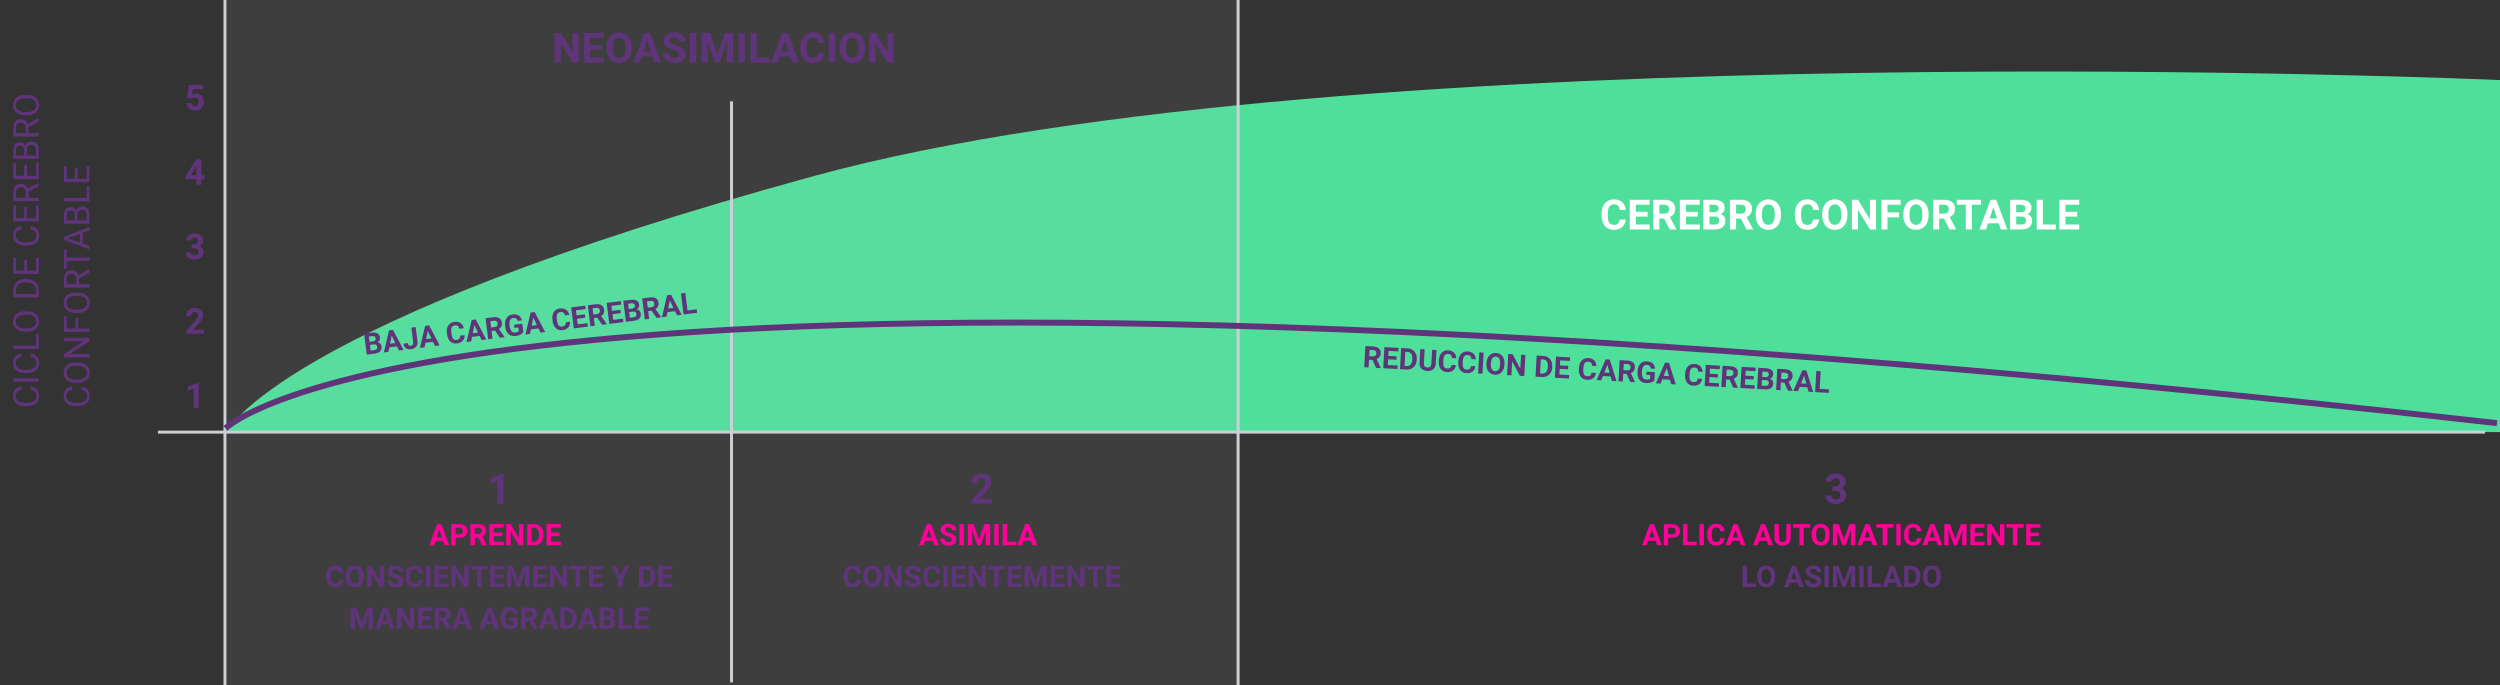 <svg width="839" height="230" viewBox="0 0 839 230" fill="none" xmlns="http://www.w3.org/2000/svg">
<rect x="0" y="0" width="839" height="230" fill="#333333" stroke="none"/>
<path d="M273.276 59.04C453.484 9.776 839 26.868 839 26.868V145H76C76 145 93.067 108.304 273.276 59.04Z" fill="#4EE09A"/>
<path d="M76 0H416V230H76V0Z" fill="#C4C4C4" fill-opacity="0.08"/>
<line x1="53" y1="145.018" x2="833.999" y2="145.018" stroke="#CCD0D4"/>
<line x1="75.5" y1="230" x2="75.5" stroke="#CCD0D4"/>
<line x1="245.5" y1="229" x2="245.5" y2="34" stroke="#CCD0D4"/>
<line x1="415.5" y1="230" x2="415.5" stroke="#CCD0D4"/>
<path d="M168.956 169H166.98V161.385L164.622 162.116V160.51L168.744 159.033H168.956V169ZM115.273 194.632C115.218 195.397 114.935 195.999 114.424 196.438C113.916 196.878 113.245 197.098 112.412 197.098C111.501 197.098 110.783 196.792 110.259 196.18C109.738 195.564 109.478 194.721 109.478 193.65V193.216C109.478 192.532 109.598 191.93 109.839 191.409C110.08 190.888 110.423 190.49 110.869 190.213C111.318 189.933 111.839 189.793 112.432 189.793C113.252 189.793 113.913 190.013 114.414 190.452C114.915 190.892 115.205 191.508 115.283 192.303H113.818C113.783 191.844 113.654 191.512 113.433 191.307C113.215 191.098 112.881 190.994 112.432 190.994C111.943 190.994 111.577 191.17 111.333 191.521C111.092 191.87 110.968 192.412 110.962 193.147V193.685C110.962 194.453 111.077 195.014 111.309 195.369C111.543 195.724 111.911 195.901 112.412 195.901C112.865 195.901 113.201 195.799 113.423 195.594C113.647 195.385 113.776 195.065 113.809 194.632H115.273ZM122.075 193.606C122.075 194.306 121.951 194.92 121.704 195.447C121.457 195.975 121.102 196.382 120.64 196.668C120.181 196.954 119.653 197.098 119.058 197.098C118.468 197.098 117.943 196.956 117.48 196.673C117.018 196.39 116.66 195.986 116.406 195.462C116.152 194.935 116.024 194.329 116.021 193.646V193.294C116.021 192.594 116.146 191.979 116.396 191.448C116.65 190.914 117.007 190.506 117.466 190.223C117.928 189.936 118.455 189.793 119.048 189.793C119.64 189.793 120.166 189.936 120.625 190.223C121.087 190.506 121.444 190.914 121.694 191.448C121.948 191.979 122.075 192.592 122.075 193.289V193.606ZM120.591 193.284C120.591 192.539 120.457 191.972 120.19 191.585C119.924 191.198 119.543 191.004 119.048 191.004C118.556 191.004 118.177 191.196 117.91 191.58C117.643 191.961 117.508 192.521 117.505 193.26V193.606C117.505 194.332 117.638 194.896 117.905 195.296C118.172 195.696 118.556 195.896 119.058 195.896C119.549 195.896 119.927 195.704 120.19 195.32C120.454 194.933 120.588 194.37 120.591 193.631V193.284ZM128.921 197H127.456L124.604 192.322V197H123.14V189.891H124.604L127.461 194.578V189.891H128.921V197ZM133.887 195.135C133.887 194.858 133.789 194.646 133.594 194.5C133.398 194.35 133.047 194.194 132.539 194.031C132.031 193.865 131.629 193.702 131.333 193.543C130.526 193.107 130.122 192.519 130.122 191.78C130.122 191.396 130.229 191.054 130.444 190.755C130.662 190.452 130.973 190.216 131.377 190.047C131.784 189.878 132.24 189.793 132.744 189.793C133.252 189.793 133.704 189.886 134.102 190.071C134.499 190.254 134.806 190.512 135.024 190.848C135.246 191.183 135.356 191.564 135.356 191.99H133.892C133.892 191.665 133.789 191.412 133.584 191.233C133.379 191.051 133.091 190.96 132.72 190.96C132.362 190.96 132.083 191.036 131.885 191.189C131.686 191.339 131.587 191.538 131.587 191.785C131.587 192.016 131.702 192.21 131.934 192.366C132.168 192.522 132.511 192.669 132.964 192.806C133.797 193.056 134.404 193.367 134.785 193.738C135.166 194.109 135.356 194.572 135.356 195.125C135.356 195.74 135.124 196.224 134.658 196.575C134.193 196.924 133.566 197.098 132.778 197.098C132.231 197.098 131.733 196.998 131.284 196.8C130.835 196.598 130.492 196.323 130.254 195.975C130.02 195.626 129.902 195.223 129.902 194.764H131.372C131.372 195.548 131.841 195.94 132.778 195.94C133.127 195.94 133.398 195.87 133.594 195.73C133.789 195.587 133.887 195.389 133.887 195.135ZM141.934 194.632C141.878 195.397 141.595 195.999 141.084 196.438C140.576 196.878 139.906 197.098 139.072 197.098C138.161 197.098 137.443 196.792 136.919 196.18C136.398 195.564 136.138 194.721 136.138 193.65V193.216C136.138 192.532 136.258 191.93 136.499 191.409C136.74 190.888 137.083 190.49 137.529 190.213C137.979 189.933 138.499 189.793 139.092 189.793C139.912 189.793 140.573 190.013 141.074 190.452C141.576 190.892 141.865 191.508 141.943 192.303H140.479C140.443 191.844 140.314 191.512 140.093 191.307C139.875 191.098 139.541 190.994 139.092 190.994C138.604 190.994 138.237 191.17 137.993 191.521C137.752 191.87 137.629 192.412 137.622 193.147V193.685C137.622 194.453 137.738 195.014 137.969 195.369C138.203 195.724 138.571 195.901 139.072 195.901C139.525 195.901 139.862 195.799 140.083 195.594C140.308 195.385 140.436 195.065 140.469 194.632H141.934ZM144.453 197H142.988V189.891H144.453V197ZM150.093 193.919H147.28V195.823H150.581V197H145.815V189.891H150.571V191.077H147.28V192.771H150.093V193.919ZM157.222 197H155.757L152.905 192.322V197H151.44V189.891H152.905L155.762 194.578V189.891H157.222V197ZM163.706 191.077H161.528V197H160.063V191.077H157.915V189.891H163.706V191.077ZM168.823 193.919H166.011V195.823H169.312V197H164.546V189.891H169.302V191.077H166.011V192.771H168.823V193.919ZM172.085 189.891L173.911 195.047L175.728 189.891H177.651V197H176.182V195.057L176.328 191.702L174.409 197H173.403L171.489 191.707L171.636 195.057V197H170.171V189.891H172.085ZM183.208 193.919H180.396V195.823H183.696V197H178.931V189.891H183.687V191.077H180.396V192.771H183.208V193.919ZM190.337 197H188.872L186.021 192.322V197H184.556V189.891H186.021L188.877 194.578V189.891H190.337V197ZM196.821 191.077H194.644V197H193.179V191.077H191.03V189.891H196.821V191.077ZM201.938 193.919H199.126V195.823H202.427V197H197.661V189.891H202.417V191.077H199.126V192.771H201.938V193.919ZM208.228 193.094L209.707 189.891H211.309L208.975 194.422V197H207.485V194.422L205.151 189.891H206.758L208.228 193.094ZM214.448 197V189.891H216.636C217.261 189.891 217.819 190.032 218.311 190.315C218.805 190.595 219.191 190.996 219.468 191.517C219.744 192.034 219.883 192.623 219.883 193.284V193.611C219.883 194.272 219.746 194.86 219.473 195.374C219.202 195.888 218.82 196.287 218.325 196.57C217.83 196.854 217.272 196.997 216.65 197H214.448ZM215.913 191.077V195.823H216.621C217.194 195.823 217.632 195.636 217.935 195.262C218.237 194.887 218.392 194.352 218.398 193.655V193.279C218.398 192.557 218.249 192.01 217.949 191.639C217.65 191.264 217.212 191.077 216.636 191.077H215.913ZM225.229 193.919H222.417V195.823H225.718V197H220.952V189.891H225.708V191.077H222.417V192.771H225.229V193.919ZM119.561 203.891L121.387 209.047L123.203 203.891H125.127V211H123.657V209.057L123.804 205.702L121.885 211H120.879L118.965 205.707L119.111 209.057V211H117.646V203.891H119.561ZM130.508 209.535H127.939L127.451 211H125.894L128.54 203.891H129.897L132.559 211H131.001L130.508 209.535ZM128.335 208.349H130.112L129.219 205.688L128.335 208.349ZM139.004 211H137.539L134.688 206.322V211H133.223V203.891H134.688L137.544 208.578V203.891H139.004V211ZM144.561 207.919H141.748V209.823H145.049V211H140.283V203.891H145.039V205.077H141.748V206.771H144.561V207.919ZM148.54 208.397H147.373V211H145.908V203.891H148.55C149.39 203.891 150.037 204.078 150.493 204.452C150.949 204.826 151.177 205.355 151.177 206.039C151.177 206.524 151.071 206.929 150.859 207.255C150.651 207.577 150.334 207.834 149.907 208.026L151.445 210.932V211H149.873L148.54 208.397ZM147.373 207.211H148.555C148.923 207.211 149.207 207.118 149.409 206.933C149.611 206.744 149.712 206.485 149.712 206.156C149.712 205.821 149.616 205.557 149.424 205.365C149.235 205.173 148.944 205.077 148.55 205.077H147.373V207.211ZM156.309 209.535H153.74L153.252 211H151.694L154.341 203.891H155.698L158.359 211H156.802L156.309 209.535ZM154.136 208.349H155.913L155.02 205.688L154.136 208.349ZM165.527 209.535H162.959L162.471 211H160.913L163.56 203.891H164.917L167.578 211H166.021L165.527 209.535ZM163.354 208.349H165.132L164.238 205.688L163.354 208.349ZM173.76 210.102C173.496 210.417 173.123 210.663 172.642 210.839C172.16 211.011 171.626 211.098 171.04 211.098C170.425 211.098 169.884 210.964 169.419 210.697C168.957 210.427 168.599 210.036 168.345 209.525C168.094 209.014 167.965 208.414 167.959 207.724V207.24C167.959 206.531 168.078 205.917 168.315 205.399C168.556 204.879 168.901 204.481 169.351 204.208C169.803 203.931 170.332 203.793 170.938 203.793C171.781 203.793 172.44 203.995 172.915 204.398C173.39 204.799 173.672 205.383 173.76 206.151H172.334C172.269 205.744 172.124 205.447 171.899 205.258C171.678 205.069 171.372 204.975 170.981 204.975C170.483 204.975 170.104 205.162 169.844 205.536C169.583 205.91 169.451 206.467 169.448 207.206V207.66C169.448 208.406 169.59 208.969 169.873 209.35C170.156 209.73 170.571 209.921 171.118 209.921C171.668 209.921 172.061 209.804 172.295 209.569V208.344H170.962V207.265H173.76V210.102ZM177.583 208.397H176.416V211H174.951V203.891H177.593C178.433 203.891 179.08 204.078 179.536 204.452C179.992 204.826 180.22 205.355 180.22 206.039C180.22 206.524 180.114 206.929 179.902 207.255C179.694 207.577 179.377 207.834 178.95 208.026L180.488 210.932V211H178.916L177.583 208.397ZM176.416 207.211H177.598C177.965 207.211 178.25 207.118 178.452 206.933C178.654 206.744 178.755 206.485 178.755 206.156C178.755 205.821 178.659 205.557 178.467 205.365C178.278 205.173 177.987 205.077 177.593 205.077H176.416V207.211ZM185.352 209.535H182.783L182.295 211H180.737L183.384 203.891H184.741L187.402 211H185.845L185.352 209.535ZM183.179 208.349H184.956L184.062 205.688L183.179 208.349ZM188.066 211V203.891H190.254C190.879 203.891 191.437 204.032 191.929 204.315C192.424 204.595 192.809 204.996 193.086 205.517C193.363 206.034 193.501 206.623 193.501 207.284V207.611C193.501 208.272 193.364 208.86 193.091 209.374C192.821 209.888 192.438 210.287 191.943 210.57C191.449 210.854 190.89 210.997 190.269 211H188.066ZM189.531 205.077V209.823H190.239C190.812 209.823 191.25 209.636 191.553 209.262C191.855 208.887 192.01 208.352 192.017 207.655V207.279C192.017 206.557 191.867 206.01 191.567 205.639C191.268 205.264 190.83 205.077 190.254 205.077H189.531ZM198.477 209.535H195.908L195.42 211H193.862L196.509 203.891H197.866L200.527 211H198.97L198.477 209.535ZM196.304 208.349H198.081L197.188 205.688L196.304 208.349ZM201.191 211V203.891H203.682C204.544 203.891 205.199 204.057 205.645 204.389C206.09 204.717 206.313 205.201 206.313 205.839C206.313 206.187 206.224 206.495 206.045 206.762C205.866 207.025 205.617 207.219 205.298 207.343C205.662 207.434 205.949 207.618 206.157 207.895C206.369 208.171 206.475 208.51 206.475 208.91C206.475 209.594 206.257 210.111 205.82 210.463C205.384 210.814 204.762 210.993 203.955 211H201.191ZM202.656 207.904V209.823H203.911C204.256 209.823 204.525 209.742 204.717 209.579C204.912 209.413 205.01 209.185 205.01 208.896C205.01 208.244 204.673 207.914 203.999 207.904H202.656ZM202.656 206.869H203.74C204.479 206.856 204.849 206.562 204.849 205.985C204.849 205.663 204.754 205.432 204.565 205.292C204.38 205.149 204.085 205.077 203.682 205.077H202.656V206.869ZM209.043 209.823H212.153V211H207.578V203.891H209.043V209.823ZM217.275 207.919H214.463V209.823H217.764V211H212.998V203.891H217.754V205.077H214.463V206.771H217.275V207.919Z" fill="#60347B"/>
<path d="M148.711 181.535H146.143L145.654 183H144.097L146.743 175.891H148.101L150.762 183H149.204L148.711 181.535ZM146.538 180.349H148.315L147.422 177.688L146.538 180.349ZM152.891 180.495V183H151.426V175.891H154.199C154.733 175.891 155.202 175.988 155.605 176.184C156.012 176.379 156.325 176.657 156.543 177.019C156.761 177.377 156.87 177.785 156.87 178.244C156.87 178.941 156.631 179.491 156.152 179.895C155.677 180.295 155.018 180.495 154.175 180.495H152.891ZM152.891 179.309H154.199C154.587 179.309 154.881 179.217 155.083 179.035C155.288 178.853 155.391 178.592 155.391 178.254C155.391 177.906 155.288 177.624 155.083 177.409C154.878 177.194 154.595 177.084 154.233 177.077H152.891V179.309ZM160.513 180.397H159.346V183H157.881V175.891H160.522C161.362 175.891 162.01 176.078 162.466 176.452C162.922 176.826 163.149 177.355 163.149 178.039C163.149 178.524 163.044 178.929 162.832 179.255C162.624 179.577 162.306 179.834 161.88 180.026L163.418 182.932V183H161.846L160.513 180.397ZM159.346 179.211H160.527C160.895 179.211 161.18 179.118 161.382 178.933C161.584 178.744 161.685 178.485 161.685 178.156C161.685 177.821 161.589 177.557 161.396 177.365C161.208 177.173 160.916 177.077 160.522 177.077H159.346V179.211ZM168.545 179.919H165.732V181.823H169.033V183H164.268V175.891H169.023V177.077H165.732V178.771H168.545V179.919ZM175.674 183H174.209L171.357 178.322V183H169.893V175.891H171.357L174.214 180.578V175.891H175.674V183ZM176.953 183V175.891H179.141C179.766 175.891 180.324 176.032 180.815 176.315C181.31 176.595 181.696 176.996 181.973 177.517C182.249 178.034 182.388 178.623 182.388 179.284V179.611C182.388 180.272 182.251 180.86 181.978 181.374C181.707 181.888 181.325 182.287 180.83 182.57C180.335 182.854 179.777 182.997 179.155 183H176.953ZM178.418 177.077V181.823H179.126C179.699 181.823 180.137 181.636 180.439 181.262C180.742 180.887 180.897 180.352 180.903 179.655V179.279C180.903 178.557 180.754 178.01 180.454 177.639C180.155 177.264 179.717 177.077 179.141 177.077H178.418ZM187.734 179.919H184.922V181.823H188.223V183H183.457V175.891H188.213V177.077H184.922V178.771H187.734V179.919Z" fill="#FF0099"/>
<path d="M332.979 169H326.157V167.646L329.377 164.215C329.819 163.732 330.145 163.31 330.354 162.95C330.569 162.59 330.676 162.248 330.676 161.925C330.676 161.483 330.564 161.136 330.341 160.886C330.118 160.631 329.799 160.503 329.384 160.503C328.937 160.503 328.584 160.658 328.324 160.968C328.069 161.273 327.941 161.676 327.941 162.178H325.959C325.959 161.572 326.103 161.018 326.39 160.517C326.681 160.015 327.091 159.623 327.62 159.341C328.149 159.054 328.748 158.91 329.418 158.91C330.443 158.91 331.239 159.156 331.804 159.648C332.373 160.141 332.658 160.836 332.658 161.733C332.658 162.226 332.531 162.727 332.275 163.237C332.02 163.748 331.583 164.342 330.963 165.021L328.7 167.407H332.979V169ZM288.919 194.632C288.864 195.397 288.58 195.999 288.069 196.438C287.562 196.878 286.891 197.098 286.058 197.098C285.146 197.098 284.428 196.792 283.904 196.18C283.383 195.564 283.123 194.721 283.123 193.65V193.216C283.123 192.532 283.243 191.93 283.484 191.409C283.725 190.888 284.069 190.49 284.515 190.213C284.964 189.933 285.485 189.793 286.077 189.793C286.897 189.793 287.558 190.013 288.06 190.452C288.561 190.892 288.851 191.508 288.929 192.303H287.464C287.428 191.844 287.299 191.512 287.078 191.307C286.86 191.098 286.526 190.994 286.077 190.994C285.589 190.994 285.223 191.17 284.979 191.521C284.738 191.87 284.614 192.412 284.607 193.147V193.685C284.607 194.453 284.723 195.014 284.954 195.369C285.188 195.724 285.556 195.901 286.058 195.901C286.51 195.901 286.847 195.799 287.068 195.594C287.293 195.385 287.422 195.065 287.454 194.632H288.919ZM295.721 193.606C295.721 194.306 295.597 194.92 295.35 195.447C295.102 195.975 294.747 196.382 294.285 196.668C293.826 196.954 293.299 197.098 292.703 197.098C292.114 197.098 291.588 196.956 291.126 196.673C290.664 196.39 290.306 195.986 290.052 195.462C289.798 194.935 289.669 194.329 289.666 193.646V193.294C289.666 192.594 289.791 191.979 290.042 191.448C290.296 190.914 290.652 190.506 291.111 190.223C291.574 189.936 292.101 189.793 292.693 189.793C293.286 189.793 293.812 189.936 294.271 190.223C294.733 190.506 295.089 190.914 295.34 191.448C295.594 191.979 295.721 192.592 295.721 193.289V193.606ZM294.236 193.284C294.236 192.539 294.103 191.972 293.836 191.585C293.569 191.198 293.188 191.004 292.693 191.004C292.202 191.004 291.823 191.196 291.556 191.58C291.289 191.961 291.154 192.521 291.15 193.26V193.606C291.15 194.332 291.284 194.896 291.551 195.296C291.818 195.696 292.202 195.896 292.703 195.896C293.195 195.896 293.572 195.704 293.836 195.32C294.1 194.933 294.233 194.37 294.236 193.631V193.284ZM302.566 197H301.102L298.25 192.322V197H296.785V189.891H298.25L301.106 194.578V189.891H302.566V197ZM307.532 195.135C307.532 194.858 307.435 194.646 307.239 194.5C307.044 194.35 306.692 194.194 306.185 194.031C305.677 193.865 305.275 193.702 304.979 193.543C304.171 193.107 303.768 192.519 303.768 191.78C303.768 191.396 303.875 191.054 304.09 190.755C304.308 190.452 304.619 190.216 305.022 190.047C305.429 189.878 305.885 189.793 306.39 189.793C306.897 189.793 307.35 189.886 307.747 190.071C308.144 190.254 308.452 190.512 308.67 190.848C308.891 191.183 309.002 191.564 309.002 191.99H307.537C307.537 191.665 307.435 191.412 307.229 191.233C307.024 191.051 306.736 190.96 306.365 190.96C306.007 190.96 305.729 191.036 305.53 191.189C305.332 191.339 305.232 191.538 305.232 191.785C305.232 192.016 305.348 192.21 305.579 192.366C305.813 192.522 306.157 192.669 306.609 192.806C307.443 193.056 308.05 193.367 308.431 193.738C308.812 194.109 309.002 194.572 309.002 195.125C309.002 195.74 308.769 196.224 308.304 196.575C307.838 196.924 307.212 197.098 306.424 197.098C305.877 197.098 305.379 196.998 304.93 196.8C304.48 196.598 304.137 196.323 303.899 195.975C303.665 195.626 303.548 195.223 303.548 194.764H305.018C305.018 195.548 305.486 195.94 306.424 195.94C306.772 195.94 307.044 195.87 307.239 195.73C307.435 195.587 307.532 195.389 307.532 195.135ZM315.579 194.632C315.524 195.397 315.241 195.999 314.729 196.438C314.222 196.878 313.551 197.098 312.718 197.098C311.806 197.098 311.089 196.792 310.564 196.18C310.044 195.564 309.783 194.721 309.783 193.65V193.216C309.783 192.532 309.904 191.93 310.145 191.409C310.385 190.888 310.729 190.49 311.175 190.213C311.624 189.933 312.145 189.793 312.737 189.793C313.558 189.793 314.218 190.013 314.72 190.452C315.221 190.892 315.511 191.508 315.589 192.303H314.124C314.088 191.844 313.96 191.512 313.738 191.307C313.52 191.098 313.187 190.994 312.737 190.994C312.249 190.994 311.883 191.17 311.639 191.521C311.398 191.87 311.274 192.412 311.268 193.147V193.685C311.268 194.453 311.383 195.014 311.614 195.369C311.849 195.724 312.216 195.901 312.718 195.901C313.17 195.901 313.507 195.799 313.729 195.594C313.953 195.385 314.082 195.065 314.114 194.632H315.579ZM318.099 197H316.634V189.891H318.099V197ZM323.738 193.919H320.926V195.823H324.227V197H319.461V189.891H324.217V191.077H320.926V192.771H323.738V193.919ZM330.867 197H329.402L326.551 192.322V197H325.086V189.891H326.551L329.407 194.578V189.891H330.867V197ZM337.352 191.077H335.174V197H333.709V191.077H331.561V189.891H337.352V191.077ZM342.469 193.919H339.656V195.823H342.957V197H338.191V189.891H342.947V191.077H339.656V192.771H342.469V193.919ZM345.73 189.891L347.557 195.047L349.373 189.891H351.297V197H349.827V195.057L349.974 191.702L348.055 197H347.049L345.135 191.707L345.281 195.057V197H343.816V189.891H345.73ZM356.854 193.919H354.041V195.823H357.342V197H352.576V189.891H357.332V191.077H354.041V192.771H356.854V193.919ZM363.982 197H362.518L359.666 192.322V197H358.201V189.891H359.666L362.522 194.578V189.891H363.982V197ZM370.467 191.077H368.289V197H366.824V191.077H364.676V189.891H370.467V191.077ZM375.584 193.919H372.771V195.823H376.072V197H371.307V189.891H376.062V191.077H372.771V192.771H375.584V193.919Z" fill="#60347B"/>
<path d="M313.04 181.535H310.472L309.983 183H308.426L311.072 175.891H312.43L315.091 183H313.533L313.04 181.535ZM310.867 180.349H312.645L311.751 177.688L310.867 180.349ZM319.441 181.135C319.441 180.858 319.344 180.646 319.148 180.5C318.953 180.35 318.602 180.194 318.094 180.031C317.586 179.865 317.184 179.702 316.888 179.543C316.08 179.107 315.677 178.519 315.677 177.78C315.677 177.396 315.784 177.054 315.999 176.755C316.217 176.452 316.528 176.216 316.932 176.047C317.339 175.878 317.794 175.793 318.299 175.793C318.807 175.793 319.259 175.886 319.656 176.071C320.053 176.254 320.361 176.512 320.579 176.848C320.8 177.183 320.911 177.564 320.911 177.99H319.446C319.446 177.665 319.344 177.412 319.139 177.233C318.934 177.051 318.646 176.96 318.274 176.96C317.916 176.96 317.638 177.036 317.439 177.189C317.241 177.339 317.142 177.538 317.142 177.785C317.142 178.016 317.257 178.21 317.488 178.366C317.723 178.522 318.066 178.669 318.519 178.806C319.352 179.056 319.959 179.367 320.34 179.738C320.721 180.109 320.911 180.572 320.911 181.125C320.911 181.74 320.678 182.224 320.213 182.575C319.747 182.924 319.121 183.098 318.333 183.098C317.786 183.098 317.288 182.998 316.839 182.8C316.39 182.598 316.046 182.323 315.809 181.975C315.574 181.626 315.457 181.223 315.457 180.764H316.927C316.927 181.548 317.396 181.94 318.333 181.94C318.681 181.94 318.953 181.87 319.148 181.73C319.344 181.587 319.441 181.389 319.441 181.135ZM323.465 183H322V175.891H323.465V183ZM326.741 175.891L328.567 181.047L330.384 175.891H332.308V183H330.838V181.057L330.984 177.702L329.065 183H328.06L326.146 177.707L326.292 181.057V183H324.827V175.891H326.741ZM335.145 183H333.68V175.891H335.145V183ZM337.972 181.823H341.082V183H336.507V175.891H337.972V181.823ZM346.038 181.535H343.47L342.981 183H341.424L344.07 175.891H345.428L348.089 183H346.531L346.038 181.535ZM343.865 180.349H345.643L344.749 177.688L343.865 180.349Z" fill="#FF0099"/>
<path d="M614.924 163.148H615.977C616.478 163.148 616.849 163.023 617.091 162.772C617.332 162.522 617.453 162.189 617.453 161.774C617.453 161.373 617.332 161.061 617.091 160.838C616.854 160.615 616.526 160.503 616.106 160.503C615.728 160.503 615.411 160.608 615.156 160.817C614.901 161.022 614.773 161.291 614.773 161.624H612.798C612.798 161.104 612.937 160.64 613.215 160.229C613.497 159.815 613.889 159.491 614.391 159.259C614.896 159.026 615.452 158.91 616.059 158.91C617.111 158.91 617.936 159.163 618.533 159.669C619.13 160.17 619.429 160.863 619.429 161.747C619.429 162.203 619.29 162.622 619.012 163.005C618.734 163.388 618.369 163.682 617.918 163.887C618.479 164.087 618.896 164.388 619.169 164.789C619.447 165.19 619.586 165.664 619.586 166.211C619.586 167.095 619.262 167.804 618.615 168.337C617.973 168.87 617.12 169.137 616.059 169.137C615.065 169.137 614.252 168.875 613.618 168.351C612.989 167.826 612.675 167.134 612.675 166.272H614.65C614.65 166.646 614.789 166.951 615.067 167.188C615.35 167.425 615.696 167.544 616.106 167.544C616.576 167.544 616.943 167.421 617.207 167.175C617.476 166.924 617.61 166.594 617.61 166.184C617.61 165.19 617.063 164.693 615.97 164.693H614.924V163.148ZM586.281 195.823H589.392V197H584.816V189.891H586.281V195.823ZM595.764 193.606C595.764 194.306 595.64 194.92 595.393 195.447C595.145 195.975 594.79 196.382 594.328 196.668C593.869 196.954 593.342 197.098 592.746 197.098C592.157 197.098 591.631 196.956 591.169 196.673C590.707 196.39 590.349 195.986 590.095 195.462C589.841 194.935 589.712 194.329 589.709 193.646V193.294C589.709 192.594 589.834 191.979 590.085 191.448C590.339 190.914 590.695 190.506 591.154 190.223C591.617 189.936 592.144 189.793 592.736 189.793C593.329 189.793 593.854 189.936 594.313 190.223C594.776 190.506 595.132 190.914 595.383 191.448C595.637 191.979 595.764 192.592 595.764 193.289V193.606ZM594.279 193.284C594.279 192.539 594.146 191.972 593.879 191.585C593.612 191.198 593.231 191.004 592.736 191.004C592.245 191.004 591.866 191.196 591.599 191.58C591.332 191.961 591.197 192.521 591.193 193.26V193.606C591.193 194.332 591.327 194.896 591.594 195.296C591.861 195.696 592.245 195.896 592.746 195.896C593.238 195.896 593.615 195.704 593.879 195.32C594.143 194.933 594.276 194.37 594.279 193.631V193.284ZM603.332 195.535H600.764L600.275 197H598.718L601.364 189.891H602.722L605.383 197H603.825L603.332 195.535ZM601.159 194.349H602.937L602.043 191.688L601.159 194.349ZM609.733 195.135C609.733 194.858 609.636 194.646 609.44 194.5C609.245 194.35 608.894 194.194 608.386 194.031C607.878 193.865 607.476 193.702 607.18 193.543C606.372 193.107 605.969 192.519 605.969 191.78C605.969 191.396 606.076 191.054 606.291 190.755C606.509 190.452 606.82 190.216 607.224 190.047C607.631 189.878 608.086 189.793 608.591 189.793C609.099 189.793 609.551 189.886 609.948 190.071C610.345 190.254 610.653 190.512 610.871 190.848C611.092 191.183 611.203 191.564 611.203 191.99H609.738C609.738 191.665 609.636 191.412 609.431 191.233C609.226 191.051 608.938 190.96 608.566 190.96C608.208 190.96 607.93 191.036 607.731 191.189C607.533 191.339 607.434 191.538 607.434 191.785C607.434 192.016 607.549 192.21 607.78 192.366C608.015 192.522 608.358 192.669 608.811 192.806C609.644 193.056 610.251 193.367 610.632 193.738C611.013 194.109 611.203 194.572 611.203 195.125C611.203 195.74 610.97 196.224 610.505 196.575C610.039 196.924 609.413 197.098 608.625 197.098C608.078 197.098 607.58 196.998 607.131 196.8C606.682 196.598 606.338 196.323 606.101 195.975C605.866 195.626 605.749 195.223 605.749 194.764H607.219C607.219 195.548 607.688 195.94 608.625 195.94C608.973 195.94 609.245 195.87 609.44 195.73C609.636 195.587 609.733 195.389 609.733 195.135ZM613.757 197H612.292V189.891H613.757V197ZM617.033 189.891L618.859 195.047L620.676 189.891H622.6V197H621.13V195.057L621.276 191.702L619.357 197H618.352L616.438 191.707L616.584 195.057V197H615.119V189.891H617.033ZM625.437 197H623.972V189.891H625.437V197ZM628.264 195.823H631.374V197H626.799V189.891H628.264V195.823ZM636.33 195.535H633.762L633.273 197H631.716L634.362 189.891H635.72L638.381 197H636.823L636.33 195.535ZM634.157 194.349H635.935L635.041 191.688L634.157 194.349ZM639.045 197V189.891H641.232C641.857 189.891 642.416 190.032 642.907 190.315C643.402 190.595 643.788 190.996 644.064 191.517C644.341 192.034 644.479 192.623 644.479 193.284V193.611C644.479 194.272 644.343 194.86 644.069 195.374C643.799 195.888 643.417 196.287 642.922 196.57C642.427 196.854 641.869 196.997 641.247 197H639.045ZM640.51 191.077V195.823H641.218C641.791 195.823 642.229 195.636 642.531 195.262C642.834 194.887 642.989 194.352 642.995 193.655V193.279C642.995 192.557 642.845 192.01 642.546 191.639C642.246 191.264 641.809 191.077 641.232 191.077H640.51ZM651.389 193.606C651.389 194.306 651.265 194.92 651.018 195.447C650.77 195.975 650.415 196.382 649.953 196.668C649.494 196.954 648.967 197.098 648.371 197.098C647.782 197.098 647.256 196.956 646.794 196.673C646.332 196.39 645.974 195.986 645.72 195.462C645.466 194.935 645.337 194.329 645.334 193.646V193.294C645.334 192.594 645.459 191.979 645.71 191.448C645.964 190.914 646.32 190.506 646.779 190.223C647.242 189.936 647.769 189.793 648.361 189.793C648.954 189.793 649.479 189.936 649.938 190.223C650.401 190.506 650.757 190.914 651.008 191.448C651.262 191.979 651.389 192.592 651.389 193.289V193.606ZM649.904 193.284C649.904 192.539 649.771 191.972 649.504 191.585C649.237 191.198 648.856 191.004 648.361 191.004C647.87 191.004 647.491 191.196 647.224 191.58C646.957 191.961 646.822 192.521 646.818 193.26V193.606C646.818 194.332 646.952 194.896 647.219 195.296C647.486 195.696 647.87 195.896 648.371 195.896C648.863 195.896 649.24 195.704 649.504 195.32C649.768 194.933 649.901 194.37 649.904 193.631V193.284Z" fill="#60347B"/>
<path d="M555.671 181.535H553.103L552.614 183H551.057L553.703 175.891H555.061L557.722 183H556.164L555.671 181.535ZM553.498 180.349H555.275L554.382 177.688L553.498 180.349ZM559.851 180.495V183H558.386V175.891H561.159C561.693 175.891 562.162 175.988 562.565 176.184C562.972 176.379 563.285 176.657 563.503 177.019C563.721 177.377 563.83 177.785 563.83 178.244C563.83 178.941 563.591 179.491 563.112 179.895C562.637 180.295 561.978 180.495 561.135 180.495H559.851ZM559.851 179.309H561.159C561.547 179.309 561.841 179.217 562.043 179.035C562.248 178.853 562.351 178.592 562.351 178.254C562.351 177.906 562.248 177.624 562.043 177.409C561.838 177.194 561.555 177.084 561.193 177.077H559.851V179.309ZM566.306 181.823H569.416V183H564.841V175.891H566.306V181.823ZM571.818 183H570.354V175.891H571.818V183ZM578.762 180.632C578.706 181.397 578.423 181.999 577.912 182.438C577.404 182.878 576.734 183.098 575.9 183.098C574.989 183.098 574.271 182.792 573.747 182.18C573.226 181.564 572.966 180.721 572.966 179.65V179.216C572.966 178.532 573.086 177.93 573.327 177.409C573.568 176.888 573.911 176.49 574.357 176.213C574.807 175.933 575.327 175.793 575.92 175.793C576.74 175.793 577.401 176.013 577.902 176.452C578.404 176.892 578.693 177.508 578.771 178.303H577.307C577.271 177.844 577.142 177.512 576.921 177.307C576.703 177.098 576.369 176.994 575.92 176.994C575.432 176.994 575.065 177.17 574.821 177.521C574.58 177.87 574.457 178.412 574.45 179.147V179.685C574.45 180.453 574.566 181.014 574.797 181.369C575.031 181.724 575.399 181.901 575.9 181.901C576.353 181.901 576.69 181.799 576.911 181.594C577.136 181.385 577.264 181.065 577.297 180.632H578.762ZM583.737 181.535H581.169L580.681 183H579.123L581.77 175.891H583.127L585.788 183H584.23L583.737 181.535ZM581.564 180.349H583.342L582.448 177.688L581.564 180.349ZM592.956 181.535H590.388L589.899 183H588.342L590.988 175.891H592.346L595.007 183H593.449L592.956 181.535ZM590.783 180.349H592.561L591.667 177.688L590.783 180.349ZM600.964 175.891V180.573C600.964 181.351 600.72 181.966 600.231 182.419C599.746 182.871 599.082 183.098 598.239 183.098C597.409 183.098 596.75 182.878 596.262 182.438C595.773 181.999 595.524 181.395 595.515 180.627V175.891H596.979V180.583C596.979 181.049 597.09 181.389 597.312 181.604C597.536 181.815 597.845 181.921 598.239 181.921C599.063 181.921 599.481 181.488 599.494 180.622V175.891H600.964ZM607.517 177.077H605.339V183H603.874V177.077H601.726V175.891H607.517V177.077ZM614.06 179.606C614.06 180.306 613.936 180.92 613.688 181.447C613.441 181.975 613.086 182.382 612.624 182.668C612.165 182.954 611.638 183.098 611.042 183.098C610.453 183.098 609.927 182.956 609.465 182.673C609.003 182.39 608.645 181.986 608.391 181.462C608.137 180.935 608.008 180.329 608.005 179.646V179.294C608.005 178.594 608.13 177.979 608.381 177.448C608.635 176.914 608.991 176.506 609.45 176.223C609.912 175.936 610.44 175.793 611.032 175.793C611.625 175.793 612.15 175.936 612.609 176.223C613.072 176.506 613.428 176.914 613.679 177.448C613.933 177.979 614.06 178.592 614.06 179.289V179.606ZM612.575 179.284C612.575 178.539 612.442 177.972 612.175 177.585C611.908 177.198 611.527 177.004 611.032 177.004C610.541 177.004 610.161 177.196 609.895 177.58C609.628 177.961 609.493 178.521 609.489 179.26V179.606C609.489 180.332 609.623 180.896 609.89 181.296C610.157 181.696 610.541 181.896 611.042 181.896C611.534 181.896 611.911 181.704 612.175 181.32C612.438 180.933 612.572 180.37 612.575 179.631V179.284ZM617.038 175.891L618.864 181.047L620.681 175.891H622.604V183H621.135V181.057L621.281 177.702L619.362 183H618.356L616.442 177.707L616.589 181.057V183H615.124V175.891H617.038ZM627.985 181.535H625.417L624.929 183H623.371L626.018 175.891H627.375L630.036 183H628.479L627.985 181.535ZM625.812 180.349H627.59L626.696 177.688L625.812 180.349ZM635.466 177.077H633.288V183H631.823V177.077H629.675V175.891H635.466V177.077ZM637.863 183H636.398V175.891H637.863V183ZM644.807 180.632C644.751 181.397 644.468 181.999 643.957 182.438C643.449 182.878 642.779 183.098 641.945 183.098C641.034 183.098 640.316 182.792 639.792 182.18C639.271 181.564 639.011 180.721 639.011 179.65V179.216C639.011 178.532 639.131 177.93 639.372 177.409C639.613 176.888 639.956 176.49 640.402 176.213C640.852 175.933 641.372 175.793 641.965 175.793C642.785 175.793 643.446 176.013 643.947 176.452C644.449 176.892 644.738 177.508 644.816 178.303H643.352C643.316 177.844 643.187 177.512 642.966 177.307C642.748 177.098 642.414 176.994 641.965 176.994C641.477 176.994 641.11 177.17 640.866 177.521C640.625 177.87 640.502 178.412 640.495 179.147V179.685C640.495 180.453 640.611 181.014 640.842 181.369C641.076 181.724 641.444 181.901 641.945 181.901C642.398 181.901 642.735 181.799 642.956 181.594C643.181 181.385 643.309 181.065 643.342 180.632H644.807ZM649.782 181.535H647.214L646.726 183H645.168L647.814 175.891H649.172L651.833 183H650.275L649.782 181.535ZM647.609 180.349H649.387L648.493 177.688L647.609 180.349ZM654.411 175.891L656.237 181.047L658.054 175.891H659.978V183H658.508V181.057L658.654 177.702L656.735 183H655.729L653.815 177.707L653.962 181.057V183H652.497V175.891H654.411ZM665.534 179.919H662.722V181.823H666.022V183H661.257V175.891H666.013V177.077H662.722V178.771H665.534V179.919ZM672.663 183H671.198L668.347 178.322V183H666.882V175.891H668.347L671.203 180.578V175.891H672.663V183ZM679.147 177.077H676.97V183H675.505V177.077H673.356V175.891H679.147V177.077ZM684.265 179.919H681.452V181.823H684.753V183H679.987V175.891H684.743V177.077H681.452V178.771H684.265V179.919Z" fill="#FF0099"/>
<path d="M10.293 129.734C11.195 129.84 11.893 130.174 12.385 130.736C12.873 131.295 13.117 132.039 13.117 132.969C13.117 133.977 12.756 134.785 12.033 135.395C11.31 136 10.344 136.303 9.133 136.303H8.312C7.52 136.303 6.822 136.162 6.221 135.881C5.619 135.596 5.158 135.193 4.838 134.674C4.514 134.154 4.352 133.553 4.352 132.869C4.352 131.963 4.605 131.236 5.113 130.689C5.617 130.143 6.316 129.824 7.211 129.734L7.211 130.865C6.531 130.963 6.039 131.176 5.734 131.504C5.43 131.828 5.277 132.283 5.277 132.869C5.277 133.588 5.543 134.152 6.074 134.562C6.605 134.969 7.361 135.172 8.342 135.172H9.168C10.094 135.172 10.83 134.979 11.377 134.592C11.924 134.205 12.197 133.664 12.197 132.969C12.197 132.344 12.057 131.865 11.775 131.533C11.49 131.197 10.996 130.975 10.293 130.865V129.734ZM13 126.986V128.111H4.469V126.986H13ZM10.293 118.648C11.195 118.754 11.893 119.088 12.385 119.65C12.873 120.209 13.117 120.953 13.117 121.883C13.117 122.891 12.756 123.699 12.033 124.309C11.31 124.914 10.344 125.217 9.133 125.217H8.312C7.52 125.217 6.822 125.076 6.221 124.795C5.619 124.51 5.158 124.107 4.838 123.588C4.514 123.068 4.352 122.467 4.352 121.783C4.352 120.877 4.605 120.15 5.113 119.604C5.617 119.057 6.316 118.738 7.211 118.648V119.779C6.531 119.877 6.039 120.09 5.734 120.418C5.43 120.742 5.277 121.197 5.277 121.783C5.277 122.502 5.543 123.066 6.074 123.477C6.605 123.883 7.361 124.086 8.342 124.086H9.168C10.094 124.086 10.83 123.893 11.377 123.506C11.924 123.119 12.197 122.578 12.197 121.883C12.197 121.258 12.057 120.779 11.775 120.447C11.49 120.111 10.996 119.889 10.293 119.779V118.648ZM12.08 115.977V111.934H13V117.107H4.469V115.977H12.08ZM9.01 104.475C9.846 104.475 10.576 104.615 11.201 104.896C11.822 105.178 12.297 105.576 12.625 106.092C12.953 106.607 13.117 107.209 13.117 107.896C13.117 108.568 12.953 109.164 12.625 109.684C12.293 110.203 11.822 110.607 11.213 110.896C10.6 111.182 9.891 111.328 9.086 111.336H8.471C7.65 111.336 6.926 111.193 6.297 110.908C5.668 110.623 5.188 110.221 4.855 109.701C4.52 109.178 4.352 108.58 4.352 107.908C4.352 107.225 4.518 106.623 4.85 106.104C5.178 105.58 5.656 105.178 6.285 104.896C6.91 104.615 7.639 104.475 8.471 104.475H9.01ZM8.459 105.594C7.447 105.594 6.672 105.797 6.133 106.203C5.59 106.609 5.318 107.178 5.318 107.908C5.318 108.619 5.59 109.18 6.133 109.59C6.672 109.996 7.422 110.205 8.383 110.217H9.01C9.99 110.217 10.762 110.012 11.324 109.602C11.883 109.188 12.162 108.619 12.162 107.896C12.162 107.17 11.898 106.607 11.371 106.209C10.84 105.811 10.08 105.605 9.092 105.594H8.459ZM13 99.811H4.469V97.402C4.469 96.66 4.633 96.004 4.961 95.434C5.289 94.863 5.756 94.424 6.361 94.115C6.967 93.803 7.662 93.644 8.447 93.641H8.992C9.797 93.641 10.502 93.797 11.107 94.109C11.713 94.418 12.178 94.861 12.502 95.439C12.826 96.014 12.992 96.684 13 97.449V99.811ZM5.395 98.686H12.08V97.502C12.08 96.635 11.81 95.961 11.271 95.481C10.732 94.996 9.965 94.754 8.969 94.754H8.471C7.502 94.754 6.75 94.982 6.215 95.439C5.676 95.893 5.402 96.537 5.395 97.373V98.686ZM9.057 87.113V90.811H12.08V86.516H13V91.936H4.469V86.574H5.395V90.811H8.137V87.113H9.057ZM10.293 75.863C11.195 75.969 11.893 76.303 12.385 76.865C12.873 77.424 13.117 78.168 13.117 79.098C13.117 80.106 12.756 80.914 12.033 81.523C11.31 82.129 10.344 82.432 9.133 82.432H8.312C7.52 82.432 6.822 82.291 6.221 82.01C5.619 81.725 5.158 81.322 4.838 80.803C4.514 80.283 4.352 79.682 4.352 78.998C4.352 78.092 4.605 77.365 5.113 76.818C5.617 76.272 6.316 75.953 7.211 75.863V76.994C6.531 77.092 6.039 77.305 5.734 77.633C5.43 77.957 5.277 78.412 5.277 78.998C5.277 79.717 5.543 80.281 6.074 80.691C6.605 81.098 7.361 81.301 8.342 81.301H9.168C10.094 81.301 10.83 81.107 11.377 80.721C11.924 80.334 12.197 79.793 12.197 79.098C12.197 78.473 12.057 77.994 11.775 77.662C11.49 77.326 10.996 77.103 10.293 76.994V75.863ZM9.057 69.5V73.197H12.08V68.902H13V74.322H4.469L4.469 68.961H5.395L5.395 73.197H8.137V69.5H9.057ZM9.549 64.373L9.549 66.377H13V67.508H4.469V64.684C4.469 63.723 4.688 62.984 5.125 62.469C5.562 61.949 6.199 61.69 7.035 61.69C7.566 61.69 8.029 61.834 8.424 62.123C8.818 62.408 9.113 62.807 9.309 63.318L12.93 61.315H13V62.522L9.549 64.373ZM8.629 66.377V64.648C8.629 64.09 8.484 63.647 8.195 63.318C7.906 62.986 7.52 62.82 7.035 62.82C6.508 62.82 6.104 62.978 5.822 63.295C5.541 63.607 5.398 64.061 5.395 64.654V66.377H8.629ZM9.057 55.285V58.982H12.08V54.688H13V60.107H4.469L4.469 54.746H5.395L5.395 58.982H8.137V55.285H9.057ZM13 53.287H4.469V50.498C4.469 49.572 4.66 48.877 5.043 48.412C5.426 47.943 5.992 47.709 6.742 47.709C7.141 47.709 7.494 47.822 7.803 48.049C8.107 48.275 8.344 48.584 8.512 48.975C8.641 48.514 8.887 48.15 9.25 47.885C9.609 47.615 10.039 47.48 10.539 47.48C11.305 47.48 11.906 47.728 12.344 48.225C12.781 48.721 13 49.422 13 50.328V53.287ZM9.01 52.162H12.08V50.305C12.08 49.781 11.945 49.369 11.676 49.068C11.402 48.764 11.027 48.611 10.551 48.611C9.523 48.611 9.01 49.17 9.01 50.287V52.162ZM8.107 52.162V50.463C8.107 49.971 7.984 49.578 7.738 49.285C7.492 48.988 7.158 48.84 6.736 48.84C6.268 48.84 5.928 48.977 5.717 49.25C5.502 49.523 5.395 49.94 5.395 50.498V52.162H8.107ZM9.549 42.682V44.685H13V45.816H4.469V42.992C4.469 42.031 4.688 41.293 5.125 40.777C5.562 40.258 6.199 39.998 7.035 39.998C7.566 39.998 8.029 40.143 8.424 40.432C8.818 40.717 9.113 41.115 9.309 41.627L12.93 39.623H13V40.83L9.549 42.682ZM8.629 44.685V42.957C8.629 42.398 8.484 41.955 8.195 41.627C7.906 41.295 7.52 41.129 7.035 41.129C6.508 41.129 6.104 41.287 5.822 41.603C5.541 41.916 5.398 42.369 5.395 42.963V44.685H8.629ZM9.01 31.854C9.846 31.854 10.576 31.994 11.201 32.275C11.822 32.557 12.297 32.955 12.625 33.471C12.953 33.986 13.117 34.588 13.117 35.275C13.117 35.947 12.953 36.543 12.625 37.062C12.293 37.582 11.822 37.986 11.213 38.275C10.6 38.56 9.891 38.707 9.086 38.715H8.471C7.65 38.715 6.926 38.572 6.297 38.287C5.668 38.002 5.188 37.6 4.855 37.08C4.52 36.557 4.352 35.959 4.352 35.287C4.352 34.603 4.518 34.002 4.85 33.482C5.178 32.959 5.656 32.557 6.285 32.275C6.91 31.994 7.639 31.854 8.471 31.854H9.01ZM8.459 32.973C7.447 32.973 6.672 33.176 6.133 33.582C5.59 33.988 5.318 34.557 5.318 35.287C5.318 35.998 5.59 36.559 6.133 36.969C6.672 37.375 7.422 37.584 8.383 37.596H9.01C9.99 37.596 10.762 37.391 11.324 36.98C11.883 36.566 12.162 35.998 12.162 35.275C12.162 34.549 11.898 33.986 11.371 33.588C10.84 33.19 10.08 32.984 9.092 32.973H8.459ZM27.293 129.734C28.195 129.84 28.893 130.174 29.385 130.736C29.873 131.295 30.117 132.039 30.117 132.969C30.117 133.977 29.756 134.785 29.033 135.395C28.311 136 27.344 136.303 26.133 136.303H25.312C24.52 136.303 23.822 136.162 23.221 135.881C22.619 135.596 22.158 135.193 21.838 134.674C21.514 134.154 21.352 133.553 21.352 132.869C21.352 131.963 21.605 131.236 22.113 130.689C22.617 130.143 23.316 129.824 24.211 129.734V130.865C23.531 130.963 23.039 131.176 22.734 131.504C22.43 131.828 22.277 132.283 22.277 132.869C22.277 133.588 22.543 134.152 23.074 134.562C23.605 134.969 24.361 135.172 25.342 135.172H26.168C27.094 135.172 27.83 134.979 28.377 134.592C28.924 134.205 29.197 133.664 29.197 132.969C29.197 132.344 29.057 131.865 28.775 131.533C28.49 131.197 27.996 130.975 27.293 130.865V129.734ZM26.01 121.631C26.846 121.631 27.576 121.771 28.201 122.053C28.822 122.334 29.297 122.732 29.625 123.248C29.953 123.764 30.117 124.365 30.117 125.053C30.117 125.725 29.953 126.32 29.625 126.84C29.293 127.359 28.822 127.764 28.213 128.053C27.6 128.338 26.891 128.484 26.086 128.492H25.471C24.65 128.492 23.926 128.35 23.297 128.064C22.668 127.779 22.188 127.377 21.855 126.857C21.52 126.334 21.352 125.736 21.352 125.064C21.352 124.381 21.518 123.779 21.85 123.26C22.178 122.736 22.656 122.334 23.285 122.053C23.91 121.771 24.639 121.631 25.471 121.631H26.01ZM25.459 122.75C24.447 122.75 23.672 122.953 23.133 123.359C22.59 123.766 22.318 124.334 22.318 125.064C22.318 125.775 22.59 126.336 23.133 126.746C23.672 127.152 24.422 127.361 25.383 127.373H26.01C26.99 127.373 27.762 127.168 28.324 126.758C28.883 126.344 29.162 125.775 29.162 125.053C29.162 124.326 28.898 123.764 28.371 123.365C27.84 122.967 27.08 122.762 26.092 122.75H25.459ZM30 113.387V114.518L23.426 118.812H30V119.943H21.469V118.812L28.072 114.506H21.469V113.387H30ZM26.232 106.684L26.232 110.264H30V111.389H21.469L21.469 106.104H22.395L22.395 110.264H25.312L25.312 106.684H26.232ZM26.01 98.193C26.846 98.193 27.576 98.334 28.201 98.615C28.822 98.897 29.297 99.295 29.625 99.811C29.953 100.326 30.117 100.928 30.117 101.615C30.117 102.287 29.953 102.883 29.625 103.402C29.293 103.922 28.822 104.326 28.213 104.615C27.6 104.9 26.891 105.047 26.086 105.055H25.471C24.65 105.055 23.926 104.912 23.297 104.627C22.668 104.342 22.188 103.939 21.855 103.42C21.52 102.896 21.352 102.299 21.352 101.627C21.352 100.943 21.518 100.342 21.85 99.822C22.178 99.299 22.656 98.897 23.285 98.615C23.91 98.334 24.639 98.193 25.471 98.193H26.01ZM25.459 99.312C24.447 99.312 23.672 99.516 23.133 99.922C22.59 100.328 22.318 100.896 22.318 101.627C22.318 102.338 22.59 102.898 23.133 103.309C23.672 103.715 24.422 103.924 25.383 103.936H26.01C26.99 103.936 27.762 103.73 28.324 103.32C28.883 102.906 29.162 102.338 29.162 101.615C29.162 100.889 28.898 100.326 28.371 99.928C27.84 99.529 27.08 99.324 26.092 99.312H25.459ZM26.549 93.377V95.381H30V96.512H21.469V93.688C21.469 92.727 21.688 91.988 22.125 91.473C22.562 90.953 23.199 90.693 24.035 90.693C24.566 90.693 25.029 90.838 25.424 91.127C25.818 91.412 26.113 91.811 26.309 92.322L29.93 90.318H30V91.525L26.549 93.377ZM25.629 95.381V93.652C25.629 93.094 25.484 92.65 25.195 92.322C24.906 91.99 24.52 91.824 24.035 91.824C23.508 91.824 23.104 91.982 22.822 92.299C22.541 92.611 22.398 93.064 22.395 93.658V95.381H25.629ZM22.395 83.686V86.428H30V87.547H22.395V90.283H21.469V83.686H22.395ZM27.773 78.178V81.752L30 82.555V83.715L21.469 80.457V79.473L30 76.209V77.363L27.773 78.178ZM26.848 81.412V78.512L22.857 79.965L26.848 81.412ZM30 75.061H21.469V72.272C21.469 71.346 21.66 70.65 22.043 70.186C22.426 69.717 22.992 69.482 23.742 69.482C24.141 69.482 24.494 69.596 24.803 69.822C25.107 70.049 25.344 70.357 25.512 70.748C25.641 70.287 25.887 69.924 26.25 69.658C26.609 69.389 27.039 69.254 27.539 69.254C28.305 69.254 28.906 69.502 29.344 69.998C29.781 70.494 30 71.195 30 72.102V75.061ZM26.01 73.936H29.08V72.078C29.08 71.555 28.945 71.143 28.676 70.842C28.402 70.537 28.027 70.385 27.551 70.385C26.523 70.385 26.01 70.943 26.01 72.061V73.936ZM25.107 73.936V72.236C25.107 71.744 24.984 71.352 24.738 71.059C24.492 70.762 24.158 70.613 23.736 70.613C23.268 70.613 22.928 70.75 22.717 71.023C22.502 71.297 22.395 71.713 22.395 72.272V73.936H25.107ZM29.08 66.453V62.41H30V67.584H21.469V66.453H29.08ZM26.057 56.305V60.002H29.08V55.707H30V61.127H21.469V55.766H22.395V60.002H25.137V56.305H26.057Z" fill="#60347B"/>
<path d="M194.212 21H192.161L188.169 14.451V21H186.118V11.047H188.169L192.168 17.609V11.047H194.212V21ZM201.991 16.686H198.054V19.352H202.675V21H196.003V11.047H202.661V12.708H198.054V15.08H201.991V16.686ZM212.054 16.249C212.054 17.229 211.881 18.088 211.534 18.826C211.188 19.564 210.691 20.134 210.044 20.535C209.401 20.936 208.663 21.137 207.829 21.137C207.004 21.137 206.268 20.939 205.621 20.542C204.974 20.145 204.473 19.58 204.117 18.847C203.762 18.108 203.582 17.261 203.577 16.304V15.812C203.577 14.832 203.753 13.97 204.104 13.227C204.459 12.48 204.958 11.908 205.601 11.512C206.248 11.111 206.986 10.91 207.815 10.91C208.645 10.91 209.381 11.111 210.023 11.512C210.671 11.908 211.17 12.48 211.521 13.227C211.876 13.97 212.054 14.829 212.054 15.805V16.249ZM209.976 15.798C209.976 14.754 209.789 13.961 209.415 13.419C209.041 12.877 208.508 12.605 207.815 12.605C207.127 12.605 206.596 12.874 206.223 13.412C205.849 13.945 205.66 14.729 205.655 15.764V16.249C205.655 17.265 205.842 18.054 206.216 18.614C206.59 19.175 207.127 19.455 207.829 19.455C208.517 19.455 209.046 19.186 209.415 18.648C209.784 18.106 209.971 17.318 209.976 16.283V15.798ZM219.013 18.949H215.417L214.733 21H212.553L216.258 11.047H218.158L221.884 21H219.703L219.013 18.949ZM215.971 17.288H218.459L217.208 13.562L215.971 17.288ZM227.975 18.389C227.975 18.001 227.838 17.705 227.564 17.5C227.291 17.29 226.799 17.072 226.088 16.844C225.377 16.611 224.814 16.384 224.399 16.16C223.269 15.55 222.704 14.727 222.704 13.692C222.704 13.155 222.854 12.676 223.155 12.257C223.461 11.833 223.896 11.503 224.461 11.266C225.031 11.029 225.669 10.91 226.375 10.91C227.086 10.91 227.719 11.04 228.275 11.3C228.831 11.555 229.262 11.917 229.567 12.387C229.877 12.856 230.032 13.389 230.032 13.986H227.981C227.981 13.531 227.838 13.177 227.551 12.927C227.264 12.671 226.86 12.544 226.341 12.544C225.84 12.544 225.45 12.651 225.172 12.865C224.894 13.075 224.755 13.353 224.755 13.699C224.755 14.023 224.917 14.294 225.24 14.513C225.568 14.731 226.049 14.937 226.683 15.128C227.849 15.479 228.699 15.914 229.232 16.434C229.766 16.953 230.032 17.6 230.032 18.375C230.032 19.236 229.706 19.913 229.055 20.405C228.403 20.893 227.526 21.137 226.423 21.137C225.657 21.137 224.96 20.998 224.331 20.72C223.702 20.437 223.221 20.052 222.889 19.564C222.561 19.077 222.396 18.512 222.396 17.869H224.454C224.454 18.967 225.11 19.517 226.423 19.517C226.91 19.517 227.291 19.419 227.564 19.223C227.838 19.022 227.975 18.744 227.975 18.389ZM233.607 21H231.557V11.047H233.607V21ZM238.194 11.047L240.751 18.266L243.294 11.047H245.987V21H243.93V18.279L244.135 13.583L241.448 21H240.04L237.36 13.59L237.565 18.279V21H235.515V11.047H238.194ZM249.959 21H247.908V11.047H249.959V21ZM253.917 19.352H258.271V21H251.866V11.047H253.917V19.352ZM265.21 18.949H261.614L260.931 21H258.75L262.455 11.047H264.355L268.081 21H265.9L265.21 18.949ZM262.168 17.288H264.656L263.405 13.562L262.168 17.288ZM276.674 17.685C276.596 18.756 276.2 19.599 275.484 20.214C274.773 20.829 273.835 21.137 272.668 21.137C271.392 21.137 270.387 20.708 269.653 19.852C268.924 18.99 268.56 17.81 268.56 16.311V15.702C268.56 14.745 268.728 13.902 269.065 13.173C269.403 12.444 269.883 11.885 270.508 11.498C271.137 11.106 271.866 10.91 272.695 10.91C273.844 10.91 274.769 11.218 275.471 11.833C276.173 12.448 276.578 13.312 276.688 14.424H274.637C274.587 13.781 274.407 13.316 274.097 13.029C273.791 12.738 273.324 12.592 272.695 12.592C272.012 12.592 271.499 12.838 271.157 13.33C270.82 13.818 270.647 14.576 270.638 15.606V16.358C270.638 17.434 270.799 18.22 271.123 18.717C271.451 19.213 271.966 19.462 272.668 19.462C273.301 19.462 273.773 19.318 274.083 19.031C274.397 18.74 274.577 18.291 274.623 17.685H276.674ZM280.201 21H278.15V11.047H280.201V21ZM290.284 16.249C290.284 17.229 290.111 18.088 289.765 18.826C289.418 19.564 288.922 20.134 288.274 20.535C287.632 20.936 286.894 21.137 286.06 21.137C285.235 21.137 284.499 20.939 283.852 20.542C283.204 20.145 282.703 19.58 282.348 18.847C281.992 18.108 281.812 17.261 281.808 16.304V15.812C281.808 14.832 281.983 13.97 282.334 13.227C282.689 12.48 283.188 11.908 283.831 11.512C284.478 11.111 285.216 10.91 286.046 10.91C286.875 10.91 287.611 11.111 288.254 11.512C288.901 11.908 289.4 12.48 289.751 13.227C290.106 13.97 290.284 14.829 290.284 15.805V16.249ZM288.206 15.798C288.206 14.754 288.019 13.961 287.646 13.419C287.272 12.877 286.739 12.605 286.046 12.605C285.358 12.605 284.827 12.874 284.453 13.412C284.079 13.945 283.89 14.729 283.886 15.764V16.249C283.886 17.265 284.073 18.054 284.446 18.614C284.82 19.175 285.358 19.455 286.06 19.455C286.748 19.455 287.276 19.186 287.646 18.648C288.015 18.106 288.201 17.318 288.206 16.283V15.798ZM299.868 21H297.817L293.825 14.451V21H291.774V11.047H293.825L297.824 17.609V11.047H299.868V21Z" fill="#60347B"/>
<path d="M62.832 32.805L63.324 28.469H68.106V29.881H64.713L64.502 31.715C64.904 31.5 65.332 31.393 65.785 31.393C66.598 31.393 67.234 31.645 67.695 32.148C68.156 32.652 68.387 33.357 68.387 34.264C68.387 34.815 68.269 35.309 68.035 35.746C67.805 36.18 67.473 36.518 67.039 36.76C66.606 36.998 66.094 37.117 65.504 37.117C64.988 37.117 64.51 37.014 64.068 36.807C63.627 36.596 63.277 36.301 63.02 35.922C62.766 35.543 62.631 35.111 62.615 34.627H64.291C64.326 34.982 64.449 35.26 64.66 35.459C64.875 35.654 65.154 35.752 65.498 35.752C65.881 35.752 66.176 35.615 66.383 35.342C66.59 35.065 66.693 34.674 66.693 34.17C66.693 33.685 66.574 33.315 66.336 33.057C66.098 32.799 65.76 32.67 65.322 32.67C64.92 32.67 64.594 32.775 64.344 32.986L64.18 33.139L62.832 32.805ZM67.59 58.789H68.557V60.154H67.59V62H65.897V60.154H62.398L62.322 59.088L65.879 53.469H67.59V58.789ZM64.01 58.789H65.897V55.777L65.785 55.971L64.01 58.789ZM64.303 81.984H65.205C65.635 81.984 65.953 81.877 66.16 81.662C66.367 81.447 66.471 81.162 66.471 80.807C66.471 80.463 66.367 80.195 66.16 80.004C65.957 79.812 65.676 79.717 65.316 79.717C64.992 79.717 64.721 79.807 64.502 79.986C64.283 80.162 64.174 80.393 64.174 80.678H62.48C62.48 80.232 62.6 79.834 62.838 79.482C63.08 79.127 63.416 78.85 63.846 78.65C64.279 78.451 64.756 78.352 65.275 78.352C66.178 78.352 66.885 78.568 67.397 79.002C67.908 79.432 68.164 80.025 68.164 80.783C68.164 81.174 68.045 81.533 67.807 81.861C67.568 82.189 67.256 82.441 66.869 82.617C67.35 82.789 67.707 83.047 67.941 83.391C68.18 83.734 68.299 84.141 68.299 84.609C68.299 85.367 68.022 85.975 67.467 86.432C66.916 86.889 66.186 87.117 65.275 87.117C64.424 87.117 63.727 86.893 63.184 86.443C62.645 85.994 62.375 85.4 62.375 84.662H64.068C64.068 84.982 64.188 85.244 64.426 85.447C64.668 85.65 64.965 85.752 65.316 85.752C65.719 85.752 66.033 85.647 66.26 85.436C66.49 85.221 66.606 84.938 66.606 84.586C66.606 83.734 66.137 83.309 65.199 83.309H64.303V81.984ZM68.428 112H62.58V110.84L65.34 107.898C65.719 107.484 65.998 107.123 66.178 106.814C66.361 106.506 66.453 106.213 66.453 105.936C66.453 105.557 66.357 105.26 66.166 105.045C65.975 104.826 65.701 104.717 65.346 104.717C64.963 104.717 64.66 104.85 64.438 105.115C64.219 105.377 64.109 105.723 64.109 106.152H62.41C62.41 105.633 62.533 105.158 62.779 104.729C63.029 104.299 63.381 103.963 63.834 103.721C64.287 103.475 64.801 103.352 65.375 103.352C66.254 103.352 66.936 103.562 67.42 103.984C67.908 104.406 68.152 105.002 68.152 105.771C68.152 106.193 68.043 106.623 67.824 107.061C67.606 107.498 67.231 108.008 66.699 108.59L64.76 110.635H68.428V112ZM66.693 137H65V130.473L62.978 131.1V129.723L66.512 128.457H66.693V137Z" fill="#60347B"/>
<path d="M545.6 73.685C545.522 74.755 545.126 75.599 544.41 76.214C543.699 76.829 542.76 77.137 541.594 77.137C540.318 77.137 539.313 76.708 538.579 75.852C537.85 74.99 537.485 73.81 537.485 72.311V71.702C537.485 70.745 537.654 69.902 537.991 69.173C538.328 68.444 538.809 67.885 539.434 67.498C540.062 67.106 540.792 66.91 541.621 66.91C542.77 66.91 543.695 67.218 544.396 67.833C545.098 68.448 545.504 69.312 545.613 70.424H543.562C543.512 69.781 543.332 69.316 543.022 69.029C542.717 68.738 542.25 68.592 541.621 68.592C540.938 68.592 540.425 68.838 540.083 69.33C539.746 69.818 539.573 70.576 539.563 71.606V72.358C539.563 73.434 539.725 74.22 540.049 74.717C540.377 75.213 540.892 75.462 541.594 75.462C542.227 75.462 542.699 75.318 543.009 75.031C543.323 74.74 543.503 74.291 543.549 73.685H545.6ZM552.935 72.686H548.997V75.353H553.618V77H546.946V67.047H553.604V68.708H548.997V71.08H552.935V72.686ZM558.506 73.356H556.872V77H554.821V67.047H558.52C559.695 67.047 560.602 67.309 561.24 67.833C561.878 68.357 562.197 69.098 562.197 70.055C562.197 70.734 562.049 71.301 561.753 71.757C561.461 72.208 561.017 72.568 560.42 72.837L562.573 76.904V77H560.372L558.506 73.356ZM556.872 71.695H558.526C559.041 71.695 559.44 71.565 559.723 71.306C560.005 71.041 560.146 70.679 560.146 70.219C560.146 69.749 560.012 69.38 559.743 69.111C559.479 68.842 559.071 68.708 558.52 68.708H556.872V71.695ZM569.751 72.686H565.813V75.353H570.435V77H563.763V67.047H570.421V68.708H565.813V71.08H569.751V72.686ZM571.638 77V67.047H575.124C576.332 67.047 577.248 67.279 577.872 67.744C578.496 68.204 578.809 68.881 578.809 69.774C578.809 70.262 578.683 70.693 578.433 71.066C578.182 71.436 577.833 71.707 577.387 71.88C577.897 72.007 578.298 72.265 578.59 72.652C578.886 73.04 579.034 73.514 579.034 74.074C579.034 75.031 578.729 75.756 578.118 76.248C577.507 76.74 576.637 76.991 575.507 77H571.638ZM573.688 72.666V75.353H575.445C575.928 75.353 576.304 75.239 576.573 75.011C576.847 74.778 576.983 74.459 576.983 74.054C576.983 73.142 576.512 72.68 575.568 72.666H573.688ZM573.688 71.217H575.206C576.241 71.199 576.758 70.786 576.758 69.98C576.758 69.528 576.626 69.205 576.361 69.009C576.102 68.808 575.689 68.708 575.124 68.708H573.688V71.217ZM584.264 73.356H582.63V77H580.579V67.047H584.277C585.453 67.047 586.36 67.309 586.998 67.833C587.636 68.357 587.955 69.098 587.955 70.055C587.955 70.734 587.807 71.301 587.511 71.757C587.219 72.208 586.775 72.568 586.178 72.837L588.331 76.904V77H586.13L584.264 73.356ZM582.63 71.695H584.284C584.799 71.695 585.198 71.565 585.48 71.306C585.763 71.041 585.904 70.679 585.904 70.219C585.904 69.749 585.77 69.38 585.501 69.111C585.237 68.842 584.829 68.708 584.277 68.708H582.63V71.695ZM597.696 72.249C597.696 73.229 597.523 74.088 597.177 74.826C596.83 75.564 596.334 76.134 595.687 76.535C595.044 76.936 594.306 77.137 593.472 77.137C592.647 77.137 591.911 76.939 591.264 76.542C590.617 76.145 590.115 75.58 589.76 74.847C589.404 74.108 589.224 73.261 589.22 72.304V71.811C589.22 70.832 589.395 69.97 589.746 69.228C590.102 68.48 590.601 67.908 591.243 67.512C591.89 67.111 592.629 66.91 593.458 66.91C594.287 66.91 595.023 67.111 595.666 67.512C596.313 67.908 596.812 68.48 597.163 69.228C597.519 69.97 597.696 70.829 597.696 71.805V72.249ZM595.618 71.798C595.618 70.754 595.431 69.961 595.058 69.419C594.684 68.877 594.151 68.606 593.458 68.606C592.77 68.606 592.239 68.874 591.865 69.412C591.492 69.945 591.302 70.729 591.298 71.764V72.249C591.298 73.265 591.485 74.054 591.858 74.614C592.232 75.175 592.77 75.455 593.472 75.455C594.16 75.455 594.688 75.186 595.058 74.648C595.427 74.106 595.614 73.318 595.618 72.283V71.798ZM610.486 73.685C610.409 74.755 610.012 75.599 609.297 76.214C608.586 76.829 607.647 77.137 606.48 77.137C605.204 77.137 604.2 76.708 603.466 75.852C602.737 74.99 602.372 73.81 602.372 72.311V71.702C602.372 70.745 602.541 69.902 602.878 69.173C603.215 68.444 603.696 67.885 604.32 67.498C604.949 67.106 605.678 66.91 606.508 66.91C607.656 66.91 608.581 67.218 609.283 67.833C609.985 68.448 610.391 69.312 610.5 70.424H608.449C608.399 69.781 608.219 69.316 607.909 69.029C607.604 68.738 607.137 68.592 606.508 68.592C605.824 68.592 605.312 68.838 604.97 69.33C604.632 69.818 604.459 70.576 604.45 71.606V72.358C604.45 73.434 604.612 74.22 604.936 74.717C605.264 75.213 605.779 75.462 606.48 75.462C607.114 75.462 607.586 75.318 607.896 75.031C608.21 74.74 608.39 74.291 608.436 73.685H610.486ZM620.009 72.249C620.009 73.229 619.836 74.088 619.489 74.826C619.143 75.564 618.646 76.134 617.999 76.535C617.356 76.936 616.618 77.137 615.784 77.137C614.959 77.137 614.223 76.939 613.576 76.542C612.929 76.145 612.428 75.58 612.072 74.847C611.717 74.108 611.537 73.261 611.532 72.304V71.811C611.532 70.832 611.708 69.97 612.059 69.228C612.414 68.48 612.913 67.908 613.556 67.512C614.203 67.111 614.941 66.91 615.771 66.91C616.6 66.91 617.336 67.111 617.979 67.512C618.626 67.908 619.125 68.48 619.476 69.228C619.831 69.97 620.009 70.829 620.009 71.805V72.249ZM617.931 71.798C617.931 70.754 617.744 69.961 617.37 69.419C616.996 68.877 616.463 68.606 615.771 68.606C615.082 68.606 614.551 68.874 614.178 69.412C613.804 69.945 613.615 70.729 613.61 71.764V72.249C613.61 73.265 613.797 74.054 614.171 74.614C614.545 75.175 615.082 75.455 615.784 75.455C616.472 75.455 617.001 75.186 617.37 74.648C617.739 74.106 617.926 73.318 617.931 72.283V71.798ZM629.593 77H627.542L623.55 70.451V77H621.499V67.047H623.55L627.549 73.609V67.047H629.593V77ZM637.372 72.933H633.435V77H631.384V67.047H637.864V68.708H633.435V71.278H637.372V72.933ZM647.229 72.249C647.229 73.229 647.056 74.088 646.71 74.826C646.364 75.564 645.867 76.134 645.22 76.535C644.577 76.936 643.839 77.137 643.005 77.137C642.18 77.137 641.444 76.939 640.797 76.542C640.15 76.145 639.648 75.58 639.293 74.847C638.938 74.108 638.757 73.261 638.753 72.304V71.811C638.753 70.832 638.928 69.97 639.279 69.228C639.635 68.48 640.134 67.908 640.776 67.512C641.424 67.111 642.162 66.91 642.991 66.91C643.821 66.91 644.557 67.111 645.199 67.512C645.846 67.908 646.345 68.48 646.696 69.228C647.052 69.97 647.229 70.829 647.229 71.805V72.249ZM645.151 71.798C645.151 70.754 644.965 69.961 644.591 69.419C644.217 68.877 643.684 68.606 642.991 68.606C642.303 68.606 641.772 68.874 641.398 69.412C641.025 69.945 640.836 70.729 640.831 71.764V72.249C640.831 73.265 641.018 74.054 641.392 74.614C641.765 75.175 642.303 75.455 643.005 75.455C643.693 75.455 644.222 75.186 644.591 74.648C644.96 74.106 645.147 73.318 645.151 72.283V71.798ZM652.404 73.356H650.771V77H648.72V67.047H652.418C653.594 67.047 654.501 67.309 655.139 67.833C655.777 68.357 656.096 69.098 656.096 70.055C656.096 70.734 655.948 71.301 655.651 71.757C655.36 72.208 654.915 72.568 654.318 72.837L656.472 76.904V77H654.271L652.404 73.356ZM650.771 71.695H652.425C652.94 71.695 653.339 71.565 653.621 71.306C653.904 71.041 654.045 70.679 654.045 70.219C654.045 69.749 653.91 69.38 653.642 69.111C653.377 68.842 652.969 68.708 652.418 68.708H650.771V71.695ZM664.812 68.708H661.763V77H659.712V68.708H656.704V67.047H664.812V68.708ZM670.786 74.949H667.19L666.507 77H664.326L668.031 67.047H669.932L673.657 77H671.477L670.786 74.949ZM667.744 73.288H670.232L668.981 69.562L667.744 73.288ZM674.587 77V67.047H678.073C679.281 67.047 680.197 67.279 680.821 67.744C681.446 68.204 681.758 68.881 681.758 69.774C681.758 70.262 681.632 70.693 681.382 71.066C681.131 71.436 680.783 71.707 680.336 71.88C680.846 72.007 681.247 72.265 681.539 72.652C681.835 73.04 681.983 73.514 681.983 74.074C681.983 75.031 681.678 75.756 681.067 76.248C680.457 76.74 679.586 76.991 678.456 77H674.587ZM676.638 72.666V75.353H678.395C678.878 75.353 679.254 75.239 679.522 75.011C679.796 74.778 679.933 74.459 679.933 74.054C679.933 73.142 679.461 72.68 678.518 72.666H676.638ZM676.638 71.217H678.155C679.19 71.199 679.707 70.786 679.707 69.98C679.707 69.528 679.575 69.205 679.311 69.009C679.051 68.808 678.638 68.708 678.073 68.708H676.638V71.217ZM685.579 75.353H689.934V77H683.528V67.047H685.579V75.353ZM697.104 72.686H693.167V75.353H697.788V77H691.116V67.047H697.774V68.708H693.167V71.08H697.104V72.686Z" fill="white"/>
<path d="M75.696 143.739C75.696 143.739 152.991 65.075 838 142" stroke="#60347B" stroke-width="2"/>
<path d="M460.609 120.783L459.444 120.719L459.3 123.318L457.837 123.237L458.23 116.138L460.867 116.284C461.706 116.33 462.342 116.553 462.777 116.952C463.211 117.351 463.409 117.892 463.372 118.574C463.345 119.058 463.217 119.457 462.988 119.771C462.762 120.081 462.431 120.32 461.994 120.488L463.37 123.474L463.366 123.542L461.796 123.456L460.609 120.783ZM459.509 119.534L460.689 119.6C461.056 119.62 461.346 119.543 461.557 119.369C461.769 119.191 461.884 118.939 461.903 118.61C461.921 118.276 461.84 118.007 461.659 117.805C461.481 117.602 461.195 117.49 460.802 117.469L459.627 117.404L459.509 119.534ZM468.655 120.749L465.847 120.594L465.742 122.495L469.038 122.677L468.973 123.852L464.214 123.589L464.607 116.491L469.355 116.753L469.29 117.938L466.004 117.756L465.91 119.448L468.719 119.603L468.655 120.749ZM469.831 123.9L470.223 116.801L472.407 116.922C473.031 116.956 473.581 117.128 474.056 117.438C474.535 117.745 474.898 118.166 475.145 118.701C475.393 119.233 475.499 119.829 475.462 120.489L475.444 120.816C475.408 121.476 475.239 122.055 474.937 122.553C474.639 123.052 474.235 123.429 473.726 123.684C473.216 123.94 472.651 124.052 472.03 124.021L469.831 123.9ZM471.62 118.067L471.358 122.805L472.065 122.844C472.637 122.876 473.085 122.713 473.408 122.356C473.731 121.999 473.915 121.473 473.96 120.778L473.98 120.402C474.02 119.681 473.901 119.127 473.622 118.74C473.344 118.349 472.917 118.138 472.342 118.106L471.62 118.067ZM482.09 117.457L481.831 122.132C481.788 122.909 481.511 123.51 480.998 123.935C480.489 124.36 479.813 124.549 478.972 124.502C478.143 124.457 477.497 124.201 477.034 123.735C476.57 123.269 476.355 122.653 476.388 121.885L476.649 117.156L478.111 117.237L477.853 121.922C477.827 122.387 477.919 122.733 478.128 122.959C478.34 123.183 478.643 123.306 479.037 123.327C479.859 123.373 480.3 122.964 480.361 122.1L480.622 117.376L482.09 117.457ZM488.6 122.565C488.503 123.326 488.187 123.911 487.652 124.322C487.121 124.733 486.439 124.915 485.607 124.869C484.697 124.819 483.997 124.474 483.508 123.834C483.022 123.191 482.808 122.334 482.867 121.265L482.891 120.831C482.929 120.149 483.082 119.554 483.352 119.047C483.621 118.541 483.986 118.161 484.446 117.91C484.91 117.655 485.438 117.544 486.03 117.577C486.849 117.622 487.496 117.878 487.973 118.344C488.449 118.811 488.704 119.442 488.738 120.24L487.276 120.159C487.265 119.699 487.155 119.36 486.946 119.143C486.739 118.923 486.412 118.801 485.963 118.776C485.476 118.749 485.1 118.904 484.837 119.242C484.578 119.576 484.424 120.111 484.377 120.845L484.347 121.381C484.305 122.148 484.389 122.715 484.601 123.082C484.815 123.45 485.173 123.647 485.673 123.675C486.125 123.7 486.467 123.616 486.699 123.423C486.935 123.228 487.081 122.915 487.137 122.484L488.6 122.565ZM495.133 122.926C495.036 123.687 494.72 124.272 494.185 124.683C493.654 125.094 492.972 125.276 492.14 125.23C491.23 125.18 490.53 124.835 490.041 124.195C489.555 123.552 489.341 122.695 489.4 121.626L489.424 121.192C489.462 120.51 489.615 119.915 489.885 119.408C490.154 118.902 490.519 118.522 490.979 118.271C491.443 118.016 491.971 117.905 492.563 117.938C493.382 117.983 494.029 118.239 494.506 118.705C494.982 119.172 495.237 119.803 495.271 120.601L493.809 120.52C493.798 120.06 493.688 119.721 493.479 119.504C493.272 119.284 492.945 119.162 492.496 119.137C492.009 119.11 491.633 119.265 491.37 119.603C491.111 119.937 490.957 120.472 490.91 121.206L490.88 121.742C490.838 122.509 490.922 123.076 491.134 123.443C491.348 123.81 491.706 124.008 492.206 124.036C492.658 124.061 493 123.977 493.232 123.784C493.468 123.589 493.614 123.276 493.67 122.845L495.133 122.926ZM497.518 125.429L496.056 125.349L496.448 118.25L497.91 118.331L497.518 125.429ZM504.897 122.438C504.858 123.137 504.701 123.743 504.424 124.256C504.148 124.769 503.772 125.156 503.294 125.416C502.82 125.677 502.286 125.791 501.691 125.758C501.103 125.725 500.586 125.555 500.14 125.247C499.694 124.938 499.358 124.516 499.134 123.978C498.909 123.438 498.814 122.826 498.849 122.143L498.868 121.792C498.907 121.094 499.066 120.486 499.346 119.97C499.629 119.451 500.007 119.063 500.481 118.805C500.958 118.545 501.493 118.431 502.084 118.464C502.676 118.496 503.193 118.668 503.635 118.98C504.081 119.288 504.415 119.716 504.635 120.262C504.86 120.806 504.952 121.426 504.914 122.121L504.897 122.438ZM503.432 122.035C503.473 121.29 503.371 120.717 503.126 120.316C502.881 119.914 502.511 119.7 502.017 119.673C501.527 119.646 501.137 119.817 500.85 120.185C500.562 120.551 500.396 121.102 500.352 121.84L500.333 122.186C500.293 122.911 500.395 123.481 500.64 123.895C500.884 124.31 501.257 124.531 501.757 124.558C502.248 124.586 502.636 124.415 502.92 124.046C503.205 123.673 503.369 123.118 503.413 122.381L503.432 122.035ZM511.545 126.204L510.082 126.124L507.493 121.296L507.235 125.966L505.772 125.885L506.164 118.787L507.627 118.868L510.22 123.706L510.479 119.025L511.937 119.106L511.545 126.204ZM515.308 126.412L515.701 119.314L517.885 119.435C518.509 119.469 519.058 119.641 519.534 119.951C520.012 120.258 520.375 120.679 520.623 121.214C520.87 121.746 520.976 122.342 520.94 123.002L520.922 123.329C520.885 123.989 520.716 124.568 520.415 125.066C520.117 125.565 519.713 125.942 519.203 126.197C518.693 126.453 518.128 126.565 517.507 126.534L515.308 126.412ZM517.098 120.579L516.836 125.318L517.543 125.357C518.115 125.389 518.562 125.226 518.885 124.869C519.208 124.512 519.392 123.986 519.437 123.291L519.458 122.915C519.498 122.194 519.378 121.639 519.1 121.252C518.821 120.862 518.395 120.651 517.819 120.619L517.098 120.579ZM526.243 123.931L523.435 123.776L523.33 125.677L526.626 125.859L526.561 127.034L521.802 126.771L522.195 119.673L526.943 119.935L526.878 121.12L523.592 120.938L523.498 122.63L526.306 122.785L526.243 123.931ZM535.608 125.162C535.511 125.923 535.195 126.509 534.66 126.919C534.129 127.33 533.448 127.513 532.615 127.467C531.705 127.416 531.006 127.071 530.516 126.431C530.03 125.788 529.816 124.932 529.876 123.863L529.9 123.429C529.937 122.746 530.091 122.151 530.36 121.645C530.629 121.138 530.994 120.759 531.455 120.507C531.919 120.252 532.446 120.141 533.038 120.174C533.857 120.219 534.505 120.475 534.981 120.942C535.457 121.408 535.713 122.04 535.747 122.837L534.284 122.756C534.274 122.296 534.164 121.958 533.954 121.741C533.748 121.521 533.42 121.398 532.972 121.373C532.484 121.346 532.109 121.502 531.846 121.839C531.586 122.174 531.432 122.708 531.385 123.442L531.356 123.979C531.313 124.746 531.398 125.313 531.609 125.68C531.823 126.047 532.181 126.244 532.681 126.272C533.133 126.297 533.475 126.213 533.708 126.021C533.943 125.825 534.089 125.512 534.146 125.082L535.608 125.162ZM540.527 126.339L537.962 126.197L537.394 127.633L535.839 127.547L538.873 120.594L540.229 120.669L542.493 127.915L540.938 127.829L540.527 126.339ZM538.423 125.034L540.197 125.132L539.452 122.426L538.423 125.034ZM545.928 125.498L544.763 125.433L544.619 128.032L543.157 127.951L543.549 120.853L546.186 120.998C547.025 121.045 547.661 121.267 548.096 121.666C548.53 122.065 548.728 122.606 548.691 123.288C548.664 123.773 548.536 124.172 548.307 124.485C548.081 124.795 547.75 125.034 547.314 125.203L548.689 128.188L548.685 128.257L547.115 128.17L545.928 125.498ZM544.828 124.249L546.008 124.314C546.375 124.334 546.665 124.257 546.877 124.083C547.088 123.906 547.204 123.653 547.222 123.325C547.24 122.99 547.159 122.721 546.978 122.519C546.8 122.317 546.514 122.205 546.121 122.183L544.946 122.118L544.828 124.249ZM555.2 127.717C554.919 128.018 554.533 128.242 554.042 128.391C553.552 128.537 553.014 128.594 552.429 128.561C551.815 128.527 551.282 128.364 550.832 128.072C550.386 127.777 550.05 127.367 549.825 126.843C549.602 126.319 549.507 125.712 549.539 125.022L549.565 124.54C549.605 123.831 549.757 123.225 550.023 122.721C550.292 122.215 550.659 121.837 551.122 121.589C551.589 121.338 552.125 121.229 552.73 121.262C553.571 121.309 554.218 121.547 554.671 121.976C555.123 122.402 555.372 123.001 555.417 123.773L553.994 123.694C553.951 123.284 553.823 122.979 553.609 122.778C553.399 122.577 553.098 122.466 552.708 122.444C552.211 122.417 551.822 122.583 551.541 122.942C551.261 123.302 551.098 123.85 551.054 124.588L551.029 125.041C550.988 125.786 551.098 126.356 551.36 126.752C551.622 127.147 552.026 127.36 552.572 127.391C553.121 127.421 553.519 127.326 553.766 127.105L553.834 125.881L552.503 125.807L552.562 124.73L555.356 124.884L555.2 127.717ZM560.428 127.438L557.863 127.297L557.295 128.732L555.74 128.646L558.775 121.694L560.13 121.769L562.395 129.014L560.84 128.928L560.428 127.438ZM558.324 126.134L560.098 126.232L559.353 123.526L558.324 126.134ZM571.247 127.132C571.15 127.892 570.834 128.478 570.299 128.889C569.768 129.299 569.087 129.482 568.254 129.436C567.344 129.385 566.645 129.04 566.155 128.4C565.669 127.757 565.455 126.901 565.515 125.832L565.539 125.398C565.576 124.715 565.73 124.121 565.999 123.614C566.268 123.107 566.633 122.728 567.094 122.476C567.558 122.222 568.085 122.111 568.677 122.143C569.496 122.189 570.144 122.444 570.62 122.911C571.096 123.377 571.352 124.009 571.386 124.807L569.923 124.726C569.913 124.265 569.803 123.927 569.593 123.71C569.387 123.49 569.059 123.367 568.611 123.343C568.123 123.316 567.748 123.471 567.485 123.809C567.225 124.143 567.071 124.677 567.024 125.412L566.995 125.948C566.952 126.715 567.037 127.282 567.248 127.649C567.462 128.016 567.82 128.214 568.32 128.241C568.772 128.266 569.114 128.182 569.347 127.99C569.582 127.794 569.728 127.481 569.785 127.051L571.247 127.132ZM576.518 126.709L573.71 126.554L573.605 128.455L576.901 128.637L576.836 129.812L572.077 129.549L572.469 122.451L577.218 122.713L577.153 123.898L573.867 123.716L573.773 125.408L576.581 125.563L576.518 126.709ZM580.465 127.406L579.3 127.342L579.156 129.94L577.694 129.86L578.086 122.761L580.723 122.907C581.562 122.953 582.199 123.176 582.633 123.575C583.067 123.974 583.266 124.514 583.228 125.197C583.201 125.681 583.073 126.08 582.844 126.393C582.618 126.704 582.287 126.943 581.851 127.111L583.226 130.097L583.222 130.165L581.652 130.078L580.465 127.406ZM579.365 126.157L580.545 126.222C580.912 126.243 581.202 126.166 581.414 125.991C581.626 125.814 581.741 125.561 581.759 125.233C581.777 124.898 581.696 124.63 581.515 124.427C581.337 124.225 581.051 124.113 580.658 124.091L579.483 124.027L579.365 126.157ZM588.511 127.372L585.703 127.216L585.598 129.118L588.894 129.3L588.829 130.475L584.071 130.212L584.463 123.113L589.212 123.376L589.146 124.56L585.86 124.379L585.767 126.071L588.575 126.226L588.511 127.372ZM589.687 130.522L590.079 123.424L592.566 123.561C593.427 123.609 594.071 123.811 594.498 124.167C594.925 124.52 595.121 125.014 595.086 125.652C595.067 125.999 594.961 126.302 594.767 126.558C594.574 126.812 594.314 126.991 593.989 127.097C594.348 127.208 594.624 127.408 594.817 127.695C595.013 127.983 595.1 128.327 595.078 128.727C595.04 129.41 594.794 129.914 594.339 130.241C593.884 130.568 593.253 130.713 592.447 130.675L589.687 130.522ZM591.321 127.512L591.215 129.428L592.468 129.497C592.812 129.516 593.085 129.45 593.286 129.298C593.49 129.143 593.6 128.921 593.616 128.632C593.652 127.982 593.334 127.633 592.661 127.586L591.321 127.512ZM591.378 126.478L592.46 126.538C593.198 126.566 593.584 126.292 593.615 125.717C593.633 125.395 593.552 125.159 593.371 125.009C593.194 124.856 592.903 124.768 592.5 124.746L591.476 124.689L591.378 126.478ZM598.836 128.421L597.67 128.357L597.527 130.955L596.064 130.875L596.456 123.776L599.094 123.922C599.932 123.968 600.569 124.191 601.003 124.59C601.438 124.989 601.636 125.529 601.598 126.212C601.572 126.696 601.444 127.095 601.214 127.408C600.989 127.719 600.657 127.958 600.221 128.126L601.597 131.112L601.593 131.18L600.023 131.093L598.836 128.421ZM597.736 127.172L598.916 127.237C599.283 127.258 599.572 127.181 599.784 127.007C599.996 126.829 600.111 126.576 600.129 126.248C600.148 125.913 600.066 125.645 599.885 125.442C599.707 125.24 599.422 125.128 599.028 125.106L597.853 125.042L597.736 127.172ZM606.529 129.986L603.965 129.844L603.397 131.28L601.841 131.194L604.876 124.241L606.231 124.316L608.496 131.562L606.941 131.476L606.529 129.986ZM604.425 128.681L606.2 128.779L605.455 126.073L604.425 128.681ZM610.687 130.504L613.793 130.676L613.728 131.851L609.159 131.598L609.552 124.5L611.014 124.58L610.687 130.504Z" fill="#60347B"/>
<path d="M123.08 119.002L122.187 111.948L124.658 111.636C125.514 111.528 126.184 111.61 126.668 111.884C127.151 112.154 127.433 112.605 127.513 113.238C127.557 113.584 127.507 113.9 127.363 114.188C127.218 114.472 126.996 114.695 126.695 114.858C127.068 114.903 127.375 115.049 127.616 115.297C127.861 115.545 128.009 115.868 128.059 116.265C128.145 116.943 127.993 117.484 127.605 117.888C127.216 118.291 126.622 118.547 125.822 118.655L123.08 119.002ZM124.144 115.747L124.385 117.65L125.63 117.493C125.973 117.449 126.229 117.335 126.399 117.149C126.572 116.96 126.64 116.722 126.604 116.434C126.522 115.789 126.146 115.503 125.477 115.578L124.144 115.747ZM124.014 114.72L125.09 114.583C125.821 114.478 126.151 114.139 126.079 113.568C126.038 113.248 125.915 113.03 125.711 112.915C125.509 112.796 125.207 112.762 124.807 112.813L123.79 112.942L124.014 114.72ZM133.214 116.243L130.666 116.565L130.365 118.08L128.82 118.275L130.553 110.89L131.9 110.72L135.432 117.439L133.887 117.634L133.214 116.243ZM130.909 115.338L132.673 115.115L131.452 112.587L130.909 115.338ZM138.042 109.942L139.496 109.758L140.113 114.641C140.17 115.09 140.12 115.5 139.964 115.871C139.81 116.238 139.564 116.538 139.226 116.772C138.888 117.005 138.492 117.15 138.036 117.208C137.29 117.302 136.685 117.187 136.221 116.861C135.756 116.533 135.48 116.022 135.392 115.327L136.855 115.142C136.898 115.488 137.003 115.734 137.17 115.88C137.336 116.026 137.575 116.08 137.889 116.04C138.166 116.005 138.376 115.882 138.516 115.67C138.657 115.459 138.705 115.177 138.66 114.825L138.042 109.942ZM145.324 114.71L142.776 115.033L142.476 116.547L140.931 116.743L142.664 109.358L144.01 109.187L147.543 115.906L145.998 116.102L145.324 114.71ZM143.02 113.806L144.783 113.583L143.563 111.055L143.02 113.806ZM155.912 112.46C155.953 113.226 155.748 113.859 155.296 114.359C154.847 114.859 154.209 115.161 153.383 115.266C152.479 115.38 151.728 115.167 151.131 114.625C150.537 114.08 150.173 113.277 150.039 112.214L149.984 111.783C149.898 111.105 149.942 110.492 150.116 109.945C150.289 109.398 150.58 108.96 150.988 108.629C151.398 108.295 151.897 108.091 152.485 108.016C153.299 107.913 153.982 108.049 154.535 108.422C155.087 108.795 155.452 109.37 155.629 110.148L154.176 110.332C154.083 109.881 153.914 109.568 153.668 109.392C153.426 109.213 153.082 109.152 152.636 109.208C152.152 109.269 151.81 109.49 151.612 109.869C151.417 110.245 151.362 110.798 151.448 111.529L151.516 112.062C151.612 112.824 151.797 113.366 152.071 113.689C152.348 114.012 152.735 114.142 153.233 114.079C153.681 114.022 154.003 113.878 154.197 113.647C154.393 113.412 154.481 113.078 154.459 112.644L155.912 112.46ZM160.962 112.732L158.413 113.054L158.113 114.569L156.568 114.764L158.301 107.379L159.647 107.209L163.18 113.928L161.635 114.123L160.962 112.732ZM158.657 111.828L160.42 111.604L159.2 109.076L158.657 111.828ZM166.123 110.932L164.965 111.079L165.292 113.66L163.839 113.844L162.946 106.791L165.567 106.46C166.4 106.354 167.066 106.459 167.566 106.773C168.065 107.087 168.357 107.583 168.443 108.261C168.504 108.742 168.45 109.158 168.281 109.507C168.114 109.853 167.832 110.148 167.433 110.392L169.324 113.081L169.332 113.149L167.772 113.347L166.123 110.932ZM164.816 109.901L165.989 109.753C166.354 109.707 166.625 109.579 166.801 109.37C166.978 109.157 167.046 108.888 167.004 108.561C166.962 108.229 166.834 107.979 166.619 107.813C166.408 107.646 166.107 107.587 165.716 107.637L164.549 107.784L164.816 109.901ZM175.643 111.445C175.421 111.792 175.082 112.082 174.626 112.317C174.17 112.549 173.651 112.701 173.07 112.775C172.459 112.852 171.906 112.787 171.411 112.581C170.919 112.371 170.514 112.028 170.198 111.553C169.885 111.078 169.682 110.498 169.589 109.814L169.529 109.335C169.44 108.631 169.48 108.007 169.651 107.464C169.825 106.917 170.117 106.479 170.529 106.152C170.943 105.82 171.45 105.617 172.051 105.541C172.887 105.435 173.567 105.552 174.089 105.893C174.611 106.231 174.963 106.775 175.147 107.526L173.732 107.705C173.617 107.31 173.436 107.032 173.189 106.873C172.946 106.714 172.63 106.659 172.243 106.708C171.749 106.77 171.396 107.003 171.185 107.407C170.973 107.812 170.912 108.38 171.002 109.114L171.059 109.564C171.152 110.304 171.364 110.845 171.692 111.187C172.021 111.529 172.457 111.666 172.999 111.598C173.545 111.529 173.92 111.363 174.123 111.101L173.969 109.885L172.646 110.053L172.511 108.982L175.287 108.631L175.643 111.445ZM180.736 110.23L178.187 110.552L177.887 112.067L176.342 112.262L178.075 104.877L179.421 104.707L182.954 111.426L181.409 111.621L180.736 110.23ZM178.431 109.325L180.194 109.102L178.974 106.574L178.431 109.325ZM191.323 107.98C191.364 108.746 191.159 109.379 190.707 109.879C190.258 110.378 189.621 110.681 188.794 110.785C187.89 110.9 187.139 110.686 186.542 110.145C185.948 109.6 185.584 108.796 185.45 107.734L185.395 107.302C185.309 106.624 185.353 106.012 185.527 105.465C185.7 104.918 185.991 104.479 186.399 104.149C186.809 103.814 187.308 103.61 187.896 103.536C188.71 103.433 189.393 103.568 189.946 103.941C190.498 104.314 190.863 104.89 191.04 105.668L189.587 105.852C189.494 105.401 189.325 105.088 189.079 104.912C188.837 104.733 188.493 104.671 188.047 104.728C187.563 104.789 187.221 105.009 187.023 105.389C186.828 105.764 186.773 106.318 186.859 107.048L186.927 107.581C187.023 108.343 187.208 108.886 187.482 109.209C187.759 109.531 188.146 109.661 188.644 109.598C189.092 109.542 189.414 109.398 189.608 109.166C189.804 108.931 189.892 108.597 189.87 108.164L191.323 107.98ZM196.431 106.615L193.641 106.968L193.88 108.857L197.155 108.443L197.302 109.61L192.575 110.208L191.682 103.155L196.4 102.558L196.549 103.735L193.284 104.149L193.497 105.829L196.287 105.476L196.431 106.615ZM200.439 106.59L199.282 106.736L199.608 109.318L198.155 109.502L197.263 102.449L199.883 102.118C200.716 102.012 201.383 102.117 201.882 102.431C202.381 102.745 202.673 103.241 202.759 103.919C202.82 104.4 202.766 104.816 202.597 105.165C202.431 105.511 202.148 105.806 201.749 106.05L203.64 108.739L203.648 108.807L202.088 109.005L200.439 106.59ZM199.133 105.559L200.305 105.411C200.67 105.365 200.941 105.237 201.118 105.028C201.294 104.815 201.362 104.546 201.321 104.219C201.279 103.887 201.15 103.637 200.935 103.471C200.724 103.304 200.423 103.245 200.032 103.295L198.865 103.442L199.133 105.559ZM208.348 105.107L205.558 105.46L205.797 107.349L209.071 106.935L209.219 108.102L204.491 108.701L203.599 101.647L208.317 101.05L208.466 102.228L205.201 102.641L205.414 104.322L208.204 103.969L208.348 105.107ZM210.072 107.994L209.179 100.941L211.65 100.629C212.506 100.52 213.176 100.603 213.66 100.876C214.143 101.147 214.425 101.598 214.505 102.231C214.549 102.577 214.499 102.893 214.355 103.18C214.21 103.465 213.988 103.688 213.687 103.851C214.06 103.895 214.367 104.042 214.608 104.29C214.853 104.538 215.001 104.861 215.051 105.258C215.137 105.936 214.985 106.477 214.597 106.881C214.208 107.284 213.614 107.54 212.814 107.648L210.072 107.994ZM211.136 104.739L211.377 106.643L212.622 106.486C212.965 106.442 213.221 106.328 213.391 106.142C213.564 105.953 213.632 105.715 213.596 105.427C213.514 104.781 213.138 104.496 212.469 104.571L211.136 104.739ZM211.006 103.712L212.082 103.576C212.813 103.471 213.143 103.132 213.071 102.56C213.03 102.241 212.907 102.023 212.703 101.908C212.5 101.789 212.199 101.755 211.799 101.806L210.781 101.935L211.006 103.712ZM218.692 104.28L217.534 104.427L217.861 107.009L216.408 107.193L215.515 100.14L218.136 99.808C218.969 99.703 219.636 99.807 220.135 100.121C220.634 100.435 220.926 100.931 221.012 101.61C221.073 102.091 221.019 102.506 220.85 102.856C220.684 103.202 220.401 103.497 220.002 103.741L221.893 106.43L221.901 106.498L220.341 106.695L218.692 104.28ZM217.386 103.25L218.558 103.101C218.923 103.055 219.194 102.927 219.371 102.718C219.547 102.505 219.615 102.236 219.574 101.91C219.531 101.577 219.403 101.328 219.188 101.161C218.977 100.994 218.676 100.936 218.285 100.985L217.118 101.133L217.386 103.25ZM226.542 104.434L223.994 104.756L223.694 106.271L222.148 106.466L223.881 99.081L225.228 98.911L228.761 105.63L227.215 105.825L226.542 104.434ZM224.238 103.53L226.001 103.306L224.78 100.779L224.238 103.53ZM230.725 104.195L233.811 103.805L233.958 104.972L229.419 105.546L228.527 98.493L229.98 98.309L230.725 104.195Z" fill="#60347B"/>
</svg>
